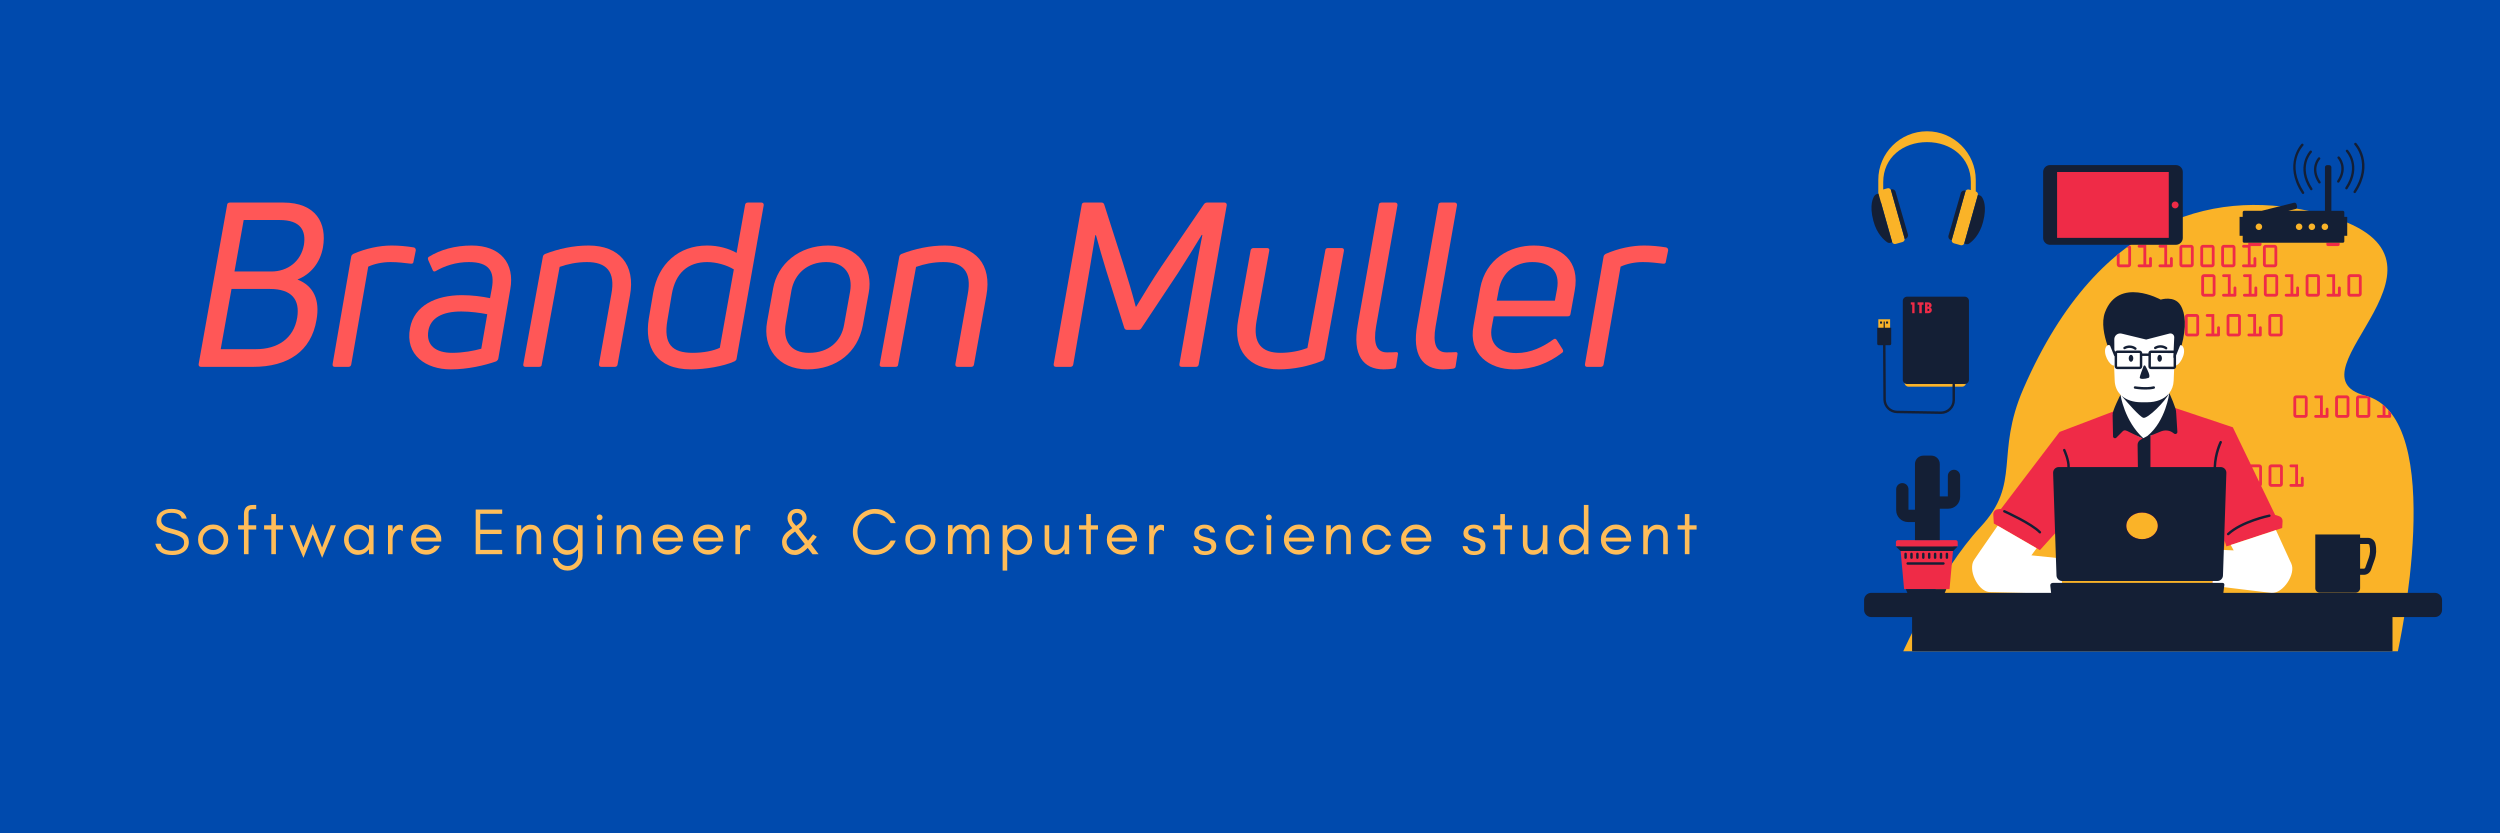 <?xml version="1.0" encoding="UTF-8"?><svg xmlns="http://www.w3.org/2000/svg" xmlns:xlink="http://www.w3.org/1999/xlink" contentScriptType="text/ecmascript" width="1125" zoomAndPan="magnify" contentStyleType="text/css" viewBox="0 0 1125 375" height="375" preserveAspectRatio="xMidYMid meet" version="1.0"><defs><g><g id="glyph-0-0"><path d="M 5.273 0 L 28.746 0 C 44.363 0 54.91 -6.93 57.289 -21.199 C 58.84 -29.887 56.152 -36.398 48.707 -39.297 C 54.703 -41.676 58.945 -46.844 60.184 -53.773 C 62.047 -64.633 57.082 -73.938 42.293 -73.938 L 18.305 -73.938 C 17.578 -73.938 17.062 -73.523 17.062 -72.902 L 4.238 -1.242 C 4.137 -0.516 4.551 0 5.273 0 Z M 20.371 -42.914 L 24.508 -66.078 L 40.641 -66.078 C 50.258 -66.078 52.637 -61.219 51.602 -54.809 C 50.258 -47.465 44.363 -42.914 36.918 -42.914 Z M 14.168 -7.961 L 19.027 -35.055 L 36.297 -35.055 C 46.223 -35.055 49.844 -30.195 48.602 -22.234 C 47.051 -12.617 39.605 -7.961 30.094 -7.961 Z M 14.168 -7.961 "/></g><g id="glyph-0-1"><path d="M 3.309 0 L 9.516 0 C 10.133 0 10.652 -0.414 10.754 -1.035 L 18.406 -45.086 C 20.992 -46.328 24.715 -47.156 28.438 -47.156 C 31.746 -47.156 34.953 -46.742 37.539 -46.43 C 38.262 -46.328 38.777 -46.637 38.777 -47.363 L 39.812 -52.43 C 39.812 -53.152 39.504 -53.668 38.777 -53.773 C 35.574 -54.289 32.16 -54.602 28.953 -54.602 C 23.371 -54.602 17.27 -53.258 11.789 -50.879 C 11.273 -50.566 10.859 -50.258 10.754 -49.637 L 2.379 -1.242 C 2.273 -0.516 2.586 0 3.309 0 Z M 3.309 0 "/></g><g id="glyph-0-2"><path d="M 40.227 -2.48 C 40.641 -2.793 41.055 -3.102 41.156 -3.723 L 46.535 -34.848 C 48.707 -46.637 42.086 -54.602 29.16 -54.602 C 21.715 -54.602 15.098 -52.738 9.926 -49.535 C 9.41 -49.223 9.41 -48.707 9.617 -48.086 L 11.582 -43.641 C 11.789 -42.914 12.41 -42.707 13.031 -43.121 C 16.961 -45.398 22.027 -47.156 27.922 -47.156 C 37.125 -47.156 39.605 -42.914 38.262 -35.367 L 37.434 -30.918 C 34.023 -31.645 29.367 -32.266 24.82 -32.266 C 12.926 -32.266 3.309 -27.508 1.449 -17.477 C -0.93 -5.273 8.688 1.137 19.75 1.137 C 27.301 1.137 34.953 -0.621 40.227 -2.48 Z M 9.719 -16.441 C 10.754 -21.922 15.82 -24.922 24.508 -24.922 C 28.543 -24.922 33.09 -24.301 36.195 -23.68 L 33.504 -8.168 C 30.195 -7.238 25.336 -6.309 20.371 -6.309 C 13.133 -6.309 8.48 -9.617 9.719 -16.441 Z M 9.719 -16.441 "/></g><g id="glyph-0-3"><path d="M 3.102 0 L 9.203 0 C 9.926 0 10.445 -0.309 10.445 -1.035 L 18.512 -44.984 C 21.922 -46.223 26.266 -47.156 30.816 -47.156 C 39.398 -47.156 43.742 -43.02 41.777 -32.676 L 36.195 -1.242 C 36.09 -0.516 36.504 0 37.227 0 L 43.328 0 C 44.051 0 44.465 -0.414 44.57 -1.035 L 50.152 -32.059 C 52.738 -46.016 45.293 -54.602 31.539 -54.602 C 24.715 -54.602 17.992 -53.152 11.891 -50.773 C 11.375 -50.465 11.066 -50.152 10.961 -49.535 L 2.172 -1.242 C 1.965 -0.516 2.379 0 3.102 0 Z M 3.102 0 "/></g><g id="glyph-0-4"><path d="M 42.605 -2.48 C 43.121 -2.793 43.535 -3.207 43.535 -3.723 L 55.738 -72.695 C 55.84 -73.422 55.43 -73.938 54.703 -73.938 L 48.602 -73.938 C 47.879 -73.938 47.465 -73.523 47.363 -72.902 L 43.535 -51.293 C 40.02 -53.258 35.367 -54.602 30.301 -54.602 C 17.477 -54.602 8.273 -46.43 5.996 -33.297 L 4.031 -21.715 C 1.965 -8.895 7.238 1.137 23.059 1.137 C 29.367 1.137 37.539 -0.207 42.605 -2.48 Z M 12.41 -20.992 L 14.375 -32.676 C 16.027 -42.191 21.613 -47.156 30.301 -47.156 C 34.332 -47.156 39.191 -45.812 42.293 -43.848 L 35.988 -8.582 C 33.195 -7.238 28.645 -6.309 23.785 -6.309 C 14.477 -6.309 10.547 -10.238 12.41 -20.992 Z M 12.41 -20.992 "/></g><g id="glyph-0-5"><path d="M 46.844 -18.512 L 49.535 -33.297 C 51.602 -44.156 45.191 -54.602 31.332 -54.602 C 18.199 -54.602 8.48 -46.328 6.516 -35.262 L 3.824 -20.371 C 1.656 -8.582 8.789 1.137 21.922 1.137 C 35.16 1.137 44.57 -6.617 46.844 -18.512 Z M 12.203 -19.648 L 14.789 -34.539 C 16.234 -41.883 21.922 -47.156 30.402 -47.156 C 39.09 -47.156 42.398 -41.055 41.156 -33.918 L 38.469 -19.027 C 37.227 -11.582 31.645 -6.309 22.648 -6.309 C 14.168 -6.309 10.859 -11.891 12.203 -19.648 Z M 12.203 -19.648 "/></g><g id="glyph-0-6"><path d="M 5.273 0 L 11.789 0 C 12.41 0 12.926 -0.414 13.031 -1.035 L 17.785 -28.645 C 19.441 -38.16 21.406 -49.637 22.957 -59.254 L 23.266 -59.254 C 24.613 -54.289 26.164 -48.914 27.816 -43.535 L 35.988 -17.578 C 36.195 -16.961 36.605 -16.648 37.227 -16.648 L 42.5 -16.648 C 43.02 -16.648 43.434 -16.961 43.742 -17.477 L 60.289 -42.398 C 64.113 -48.395 67.734 -54.188 70.836 -59.355 L 71.145 -59.355 C 69.285 -50.051 67.32 -38.883 65.77 -29.68 L 60.805 -1.242 C 60.703 -0.516 61.012 0 61.84 0 L 68.25 0 C 68.973 0 69.387 -0.414 69.492 -1.035 L 82.109 -72.695 C 82.211 -73.422 81.797 -73.938 81.074 -73.938 L 73.316 -73.938 C 72.695 -73.938 72.285 -73.73 71.871 -73.215 L 52.637 -45.086 C 48.809 -39.398 44.672 -32.574 41.363 -27.094 L 41.156 -27.094 C 39.711 -32.676 37.539 -40.02 35.469 -46.535 L 26.988 -73.008 C 26.781 -73.629 26.371 -73.938 25.75 -73.938 L 17.992 -73.938 C 17.371 -73.938 16.855 -73.523 16.855 -72.902 L 4.238 -1.242 C 4.137 -0.516 4.445 0 5.273 0 Z M 5.273 0 "/></g><g id="glyph-0-7"><path d="M 51.91 -53.465 L 45.707 -53.465 C 45.086 -53.465 44.57 -53.051 44.57 -52.43 L 36.504 -8.48 C 33.297 -7.238 28.852 -6.309 24.406 -6.309 C 16.027 -6.309 11.789 -10.445 13.648 -20.785 L 19.336 -52.223 C 19.543 -52.945 19.129 -53.465 18.406 -53.465 L 12.203 -53.465 C 11.477 -53.465 11.066 -52.945 10.961 -52.43 L 5.379 -21.301 C 2.793 -7.551 10.133 1.137 23.68 1.137 C 30.301 1.137 37.125 -0.309 43.121 -2.688 C 43.641 -2.895 44.051 -3.309 44.156 -3.93 L 52.945 -52.223 C 53.051 -52.945 52.738 -53.465 51.91 -53.465 Z M 51.91 -53.465 "/></g><g id="glyph-0-8"><path d="M 21.094 0.828 C 21.82 0.723 22.234 0.414 22.336 -0.207 L 23.164 -5.48 C 23.371 -6.41 22.957 -6.723 22.129 -6.617 C 20.891 -6.516 19.441 -6.516 18.199 -6.516 C 13.547 -6.516 11.996 -10.445 13.34 -18.199 L 22.957 -72.695 C 23.059 -73.422 22.648 -73.938 21.922 -73.938 L 15.82 -73.938 C 15.098 -73.938 14.582 -73.523 14.582 -72.902 L 5.066 -18.82 C 2.688 -5.586 7.344 1.137 16.754 1.137 C 18.098 1.137 19.543 1.035 21.094 0.828 Z M 21.094 0.828 "/></g><g id="glyph-0-9"><path d="M 6.617 -35.367 L 3.621 -18.512 C 1.137 -5.688 10.754 1.137 21.82 1.137 C 30.508 1.137 37.539 -1.758 43.434 -6.309 C 44.051 -6.617 44.051 -7.238 43.742 -7.859 L 41.055 -12.098 C 40.641 -12.719 40.125 -12.824 39.504 -12.305 C 35.055 -9.102 29.473 -6.203 22.855 -6.203 C 15.203 -6.203 10.238 -10.34 11.891 -18.305 L 12.719 -22.75 L 46.016 -22.75 C 46.742 -22.75 47.156 -23.059 47.258 -23.785 L 49.121 -34.125 C 51.703 -47.777 43.121 -54.602 30.711 -54.602 C 19.957 -54.602 9.102 -48.602 6.617 -35.367 Z M 41.156 -34.746 L 40.227 -29.781 L 14.062 -29.781 L 14.996 -34.746 C 16.547 -42.812 22.648 -47.156 30.094 -47.156 C 37.641 -47.156 42.812 -43.434 41.156 -34.746 Z M 41.156 -34.746 "/></g><g id="glyph-1-0"/><g id="glyph-2-0"><path d="M 7.77 -9.453 C 10.371 -8.832 12.141 -8.152 13.086 -7.387 C 13.738 -6.855 14.062 -6.176 14.062 -5.348 C 14.062 -4.52 13.887 -3.84 13.531 -3.367 C 12.645 -2.129 11.051 -1.508 8.805 -1.508 C 5.672 -1.508 3.898 -2.57 3.516 -4.695 L 1.094 -4.695 C 1.801 -1.301 4.371 0.383 8.805 0.383 C 10.781 0.383 12.438 -0.031 13.766 -0.914 C 15.363 -1.949 16.188 -3.484 16.188 -5.496 C 16.188 -7.148 15.539 -8.418 14.238 -9.305 C 13.324 -9.957 11.848 -10.547 9.809 -11.078 C 7.738 -11.609 6.41 -12.055 5.789 -12.379 C 4.43 -13.059 3.75 -14.004 3.781 -15.242 C 3.781 -15.895 3.898 -16.457 4.195 -16.867 C 4.965 -18.02 6.32 -18.613 8.273 -18.613 C 11.02 -18.613 12.586 -17.727 13 -16.012 L 15.242 -16.012 C 14.504 -18.906 12.172 -20.383 8.273 -20.383 C 6.5 -20.383 4.934 -19.91 3.633 -18.965 C 2.305 -18.02 1.625 -16.633 1.625 -14.742 C 1.625 -12.172 3.691 -10.398 7.77 -9.453 Z M 7.77 -9.453 "/></g><g id="glyph-2-1"><path d="M 12.852 -6.559 C 12.852 -5.258 12.379 -4.164 11.461 -3.25 C 10.516 -2.305 9.426 -1.859 8.125 -1.859 C 6.824 -1.859 5.703 -2.305 4.785 -3.25 C 3.84 -4.164 3.398 -5.258 3.398 -6.559 C 3.398 -7.859 3.84 -8.953 4.785 -9.898 C 5.703 -10.812 6.824 -11.285 8.125 -11.285 C 9.426 -11.285 10.516 -10.812 11.461 -9.898 C 12.379 -8.953 12.852 -7.859 12.852 -6.559 Z M 14.918 -6.559 C 14.918 -8.418 14.238 -10.016 12.91 -11.344 C 11.582 -12.672 9.984 -13.352 8.125 -13.352 C 6.234 -13.352 4.637 -12.672 3.309 -11.344 C 1.98 -10.016 1.328 -8.418 1.328 -6.559 C 1.328 -4.668 1.98 -3.074 3.309 -1.773 C 4.637 -0.441 6.262 0.207 8.125 0.207 C 9.957 0.207 11.582 -0.441 12.91 -1.773 C 14.238 -3.074 14.918 -4.668 14.918 -6.559 Z M 14.918 -6.559 "/></g><g id="glyph-2-2"><path d="M 9.188 -20.238 L 9.188 -22.156 L 7.711 -22.156 C 6.234 -22.156 5.199 -21.773 4.578 -21.062 C 3.957 -20.355 3.664 -19.32 3.664 -18.02 L 3.664 -13 L 1.035 -13 L 1.035 -11.078 L 3.664 -11.078 L 3.664 0 L 5.73 0 L 5.73 -11.078 L 9.188 -11.078 L 9.188 -13 L 5.73 -13 L 5.73 -18.613 C 5.73 -19.055 5.82 -19.438 6.055 -19.766 C 6.262 -20.059 6.707 -20.238 7.414 -20.238 Z M 9.188 -20.238 "/></g><g id="glyph-2-3"><path d="M 0.59 -11.078 L 3.84 -11.078 L 3.84 0 L 5.91 0 L 5.91 -11.078 L 9.129 -11.078 L 9.129 -13 L 5.91 -13 L 5.91 -18.051 L 3.84 -18.051 L 3.84 -13 L 0.59 -13 Z M 0.59 -11.078 "/></g><g id="glyph-2-4"><path d="M 14.918 1.656 L 21.094 -13 L 18.789 -13 L 14.891 -2.984 L 10.695 -13.68 L 6.5 -2.984 L 2.602 -13 L 0.297 -13 L 6.527 1.656 L 10.695 -8.832 Z M 14.918 1.656 "/></g><g id="glyph-2-5"><path d="M 12.555 -6.5 C 12.555 -5.23 12.113 -4.105 11.227 -3.191 C 10.34 -2.246 9.246 -1.773 7.977 -1.773 C 6.676 -1.773 5.582 -2.246 4.695 -3.191 C 3.812 -4.105 3.398 -5.23 3.398 -6.5 C 3.398 -7.738 3.812 -8.863 4.695 -9.809 C 5.582 -10.754 6.676 -11.227 7.977 -11.227 C 9.246 -11.227 10.34 -10.754 11.227 -9.809 C 12.113 -8.863 12.555 -7.738 12.555 -6.5 Z M 14.625 0 L 14.625 -13 L 12.555 -13 L 12.555 -10.754 C 12.438 -10.93 12.289 -11.078 12.172 -11.227 C 10.93 -12.586 9.426 -13.293 7.652 -13.293 C 5.848 -13.293 4.344 -12.586 3.102 -11.227 C 1.922 -9.867 1.328 -8.301 1.328 -6.5 C 1.328 -4.668 1.922 -3.102 3.102 -1.773 C 4.344 -0.383 5.848 0.297 7.652 0.297 C 9.426 0.297 10.93 -0.383 12.172 -1.773 C 12.289 -1.891 12.438 -2.039 12.555 -2.215 L 12.555 0 Z M 14.625 0 "/></g><g id="glyph-2-6"><path d="M 8.891 -10.309 L 8.891 -13 C 8.48 -13.176 8.035 -13.266 7.594 -13.266 C 6.117 -13.266 5.051 -12.438 4.371 -10.844 L 4.285 -10.309 L 4.285 -13 L 2.215 -13 L 2.215 0 L 4.285 0 L 4.285 -6.5 C 4.285 -7.562 4.52 -8.508 5.023 -9.363 C 5.258 -9.809 5.582 -10.191 5.969 -10.488 C 6.352 -10.781 6.824 -10.961 7.355 -10.961 C 7.887 -10.961 8.391 -10.723 8.891 -10.309 Z M 8.891 -10.309 "/></g><g id="glyph-2-7"><path d="M 14.918 -6.793 C 14.918 -8.566 14.211 -10.105 12.852 -11.434 C 11.523 -12.703 9.926 -13.352 8.125 -13.352 C 6.234 -13.352 4.637 -12.672 3.309 -11.344 C 1.98 -10.016 1.328 -8.418 1.328 -6.559 C 1.328 -4.668 1.98 -3.074 3.309 -1.773 C 3.93 -1.152 4.637 -0.68 5.465 -0.324 C 6.293 0.031 7.266 0.207 8.418 0.207 C 9.57 0.207 10.695 -0.148 11.816 -0.855 C 12.941 -1.566 13.766 -2.57 14.328 -3.812 L 11.965 -3.812 C 11.492 -3.191 10.93 -2.719 10.25 -2.363 C 9.57 -2.008 8.863 -1.859 8.125 -1.859 C 7 -1.859 5.996 -2.215 5.109 -2.953 C 4.223 -3.664 3.664 -4.578 3.484 -5.703 L 14.918 -5.703 Z M 12.734 -7.473 L 3.516 -7.473 C 3.633 -8.008 3.84 -8.508 4.137 -8.98 C 5.082 -10.516 6.41 -11.285 8.125 -11.285 C 9.219 -11.285 10.191 -10.93 11.051 -10.223 C 11.934 -9.484 12.469 -8.566 12.734 -7.473 Z M 12.734 -7.473 "/></g><g id="glyph-2-8"/><g id="glyph-2-9"><path d="M 14.152 0 L 14.152 -1.922 L 4.285 -1.922 L 4.285 -9.07 L 13.855 -9.07 L 13.855 -11.02 L 4.285 -11.02 L 4.285 -18.168 L 14.152 -18.168 L 14.152 -20.09 L 2.215 -20.09 L 2.215 0 Z M 14.152 0 "/></g><g id="glyph-2-10"><path d="M 11.195 0 L 13.266 0 L 13.266 -8.125 C 13.266 -9.629 12.852 -10.844 12.082 -11.758 C 11.668 -12.23 11.195 -12.586 10.637 -12.852 C 10.043 -13.117 9.305 -13.266 8.391 -13.266 C 7.445 -13.266 6.648 -13 5.938 -12.527 C 5.258 -12.082 4.695 -11.492 4.285 -10.754 L 4.285 -13 L 2.215 -13 L 2.215 0 L 4.285 0 L 4.285 -5.438 C 4.285 -7.09 4.578 -8.391 5.199 -9.363 C 5.555 -9.898 5.996 -10.34 6.559 -10.695 C 7.09 -11.02 7.828 -11.195 8.715 -11.195 C 9.602 -11.195 10.223 -10.871 10.605 -10.281 C 10.988 -9.691 11.195 -8.953 11.195 -8.125 Z M 11.195 0 "/></g><g id="glyph-2-11"><path d="M 12.734 -6.5 C 12.734 -5.23 12.289 -4.105 11.402 -3.191 C 10.516 -2.246 9.426 -1.773 8.152 -1.773 C 6.883 -1.773 5.789 -2.246 4.902 -3.191 C 4.02 -4.105 3.574 -5.199 3.574 -6.5 C 3.574 -7.77 4.02 -8.863 4.902 -9.809 C 5.789 -10.754 6.883 -11.227 8.152 -11.227 C 9.426 -11.227 10.516 -10.754 11.402 -9.809 C 12.289 -8.863 12.734 -7.738 12.734 -6.5 Z M 3.516 1.773 L 1.387 1.773 C 1.625 3.16 2.246 4.371 3.309 5.406 C 4.609 6.734 6.203 7.387 8.066 7.387 C 9.898 7.387 11.492 6.734 12.82 5.406 C 14.121 4.105 14.801 2.512 14.801 0.648 L 14.801 -13 L 12.734 -13 L 12.734 -10.812 C 12.613 -10.93 12.496 -11.078 12.379 -11.227 C 11.078 -12.586 9.57 -13.293 7.859 -13.293 C 6.027 -13.293 4.52 -12.586 3.277 -11.227 C 2.098 -9.867 1.508 -8.301 1.508 -6.5 C 1.508 -4.668 2.098 -3.102 3.277 -1.773 C 4.52 -0.383 6.027 0.297 7.859 0.297 C 9.629 0.297 11.137 -0.383 12.379 -1.773 C 12.496 -1.891 12.613 -2.039 12.734 -2.156 L 12.734 0.648 C 12.734 1.949 12.262 3.043 11.344 3.957 C 10.43 4.875 9.336 5.316 8.066 5.316 C 6.766 5.316 5.672 4.875 4.758 3.957 C 4.105 3.309 3.691 2.602 3.516 1.773 Z M 3.516 1.773 "/></g><g id="glyph-2-12"><path d="M 4.312 -17.488 C 4.047 -17.727 3.723 -17.875 3.367 -17.875 C 3.012 -17.875 2.688 -17.727 2.453 -17.488 C 2.188 -17.223 2.066 -16.898 2.066 -16.543 C 2.066 -16.188 2.188 -15.863 2.453 -15.629 C 2.688 -15.363 3.012 -15.242 3.367 -15.242 C 3.723 -15.242 4.047 -15.363 4.312 -15.629 C 4.551 -15.863 4.695 -16.188 4.695 -16.543 C 4.695 -16.898 4.551 -17.223 4.312 -17.488 Z M 4.43 0 L 4.43 -13 L 2.363 -13 L 2.363 0 Z M 4.43 0 "/></g><g id="glyph-2-13"><path d="M 7.77 -10.191 L 12.172 -4.551 C 11.875 -4.254 11.551 -3.93 11.195 -3.605 C 9.898 -2.363 8.684 -1.773 7.621 -1.773 C 6.617 -1.773 5.73 -2.156 5.023 -2.953 C 4.312 -3.723 3.957 -4.609 3.957 -5.613 C 3.957 -6.441 4.43 -7.328 5.406 -8.301 C 5.848 -8.746 6.617 -9.363 7.77 -10.191 Z M 7.594 -13.473 C 6.707 -14.387 6.293 -15.242 6.293 -16.129 C 6.293 -16.988 6.527 -17.605 7.031 -18.02 C 7.504 -18.406 8.066 -18.582 8.656 -18.551 C 9.246 -18.523 9.809 -18.316 10.309 -17.902 C 10.781 -17.488 11.051 -16.898 11.051 -16.188 C 11.051 -15.449 10.723 -14.77 10.105 -14.152 C 9.809 -13.855 9.512 -13.617 9.188 -13.383 C 8.863 -13.145 8.566 -12.941 8.273 -12.734 C 8.035 -12.969 7.828 -13.234 7.594 -13.473 Z M 17.578 -7.828 L 15.895 -8.953 L 14.77 -7.535 C 14.387 -7.062 14.004 -6.59 13.617 -6.117 L 9.484 -11.402 C 9.836 -11.699 10.25 -11.996 10.664 -12.348 C 12.199 -13.617 12.969 -14.918 12.969 -16.219 C 12.969 -17.43 12.555 -18.434 11.727 -19.23 C 10.93 -20 9.926 -20.383 8.684 -20.383 C 7.387 -20.383 6.32 -19.973 5.555 -19.145 C 4.758 -18.316 4.371 -17.281 4.371 -16.043 C 4.371 -14.801 5.082 -13.352 6.5 -11.727 C 5.91 -11.285 5.316 -10.871 4.785 -10.457 C 2.867 -9.07 1.922 -7.387 1.922 -5.465 C 1.922 -3.781 2.453 -2.395 3.574 -1.27 C 4.105 -0.738 4.727 -0.355 5.438 -0.059 C 6.145 0.238 6.973 0.355 7.887 0.355 C 8.832 0.355 9.867 0 11.078 -0.77 C 11.699 -1.121 12.469 -1.801 13.473 -2.805 L 15.656 0.059 L 18.375 0 L 14.918 -4.52 C 16.395 -6.293 17.281 -7.414 17.578 -7.828 Z M 17.578 -7.828 "/></g><g id="glyph-2-14"><path d="M 20.648 -6.145 L 18.375 -6.145 C 17.668 -4.844 16.691 -3.781 15.449 -3.012 C 14.211 -2.215 12.82 -1.832 11.344 -1.832 C 9.129 -1.832 7.238 -2.629 5.672 -4.285 C 4.137 -5.848 3.398 -7.77 3.398 -10.016 C 3.398 -12.262 4.137 -14.18 5.672 -15.777 C 6.383 -16.516 7.238 -17.105 8.211 -17.547 C 9.156 -17.992 10.105 -18.227 11.051 -18.227 C 11.965 -18.227 12.762 -18.109 13.473 -17.902 C 15.629 -17.254 17.254 -15.953 18.348 -13.973 L 20.621 -13.973 C 19.852 -15.863 18.641 -17.402 16.957 -18.582 C 15.242 -19.766 13.383 -20.355 11.344 -20.355 C 8.539 -20.355 6.176 -19.32 4.223 -17.281 C 3.309 -16.336 2.602 -15.215 2.098 -13.973 C 1.566 -12.734 1.328 -11.402 1.328 -10.016 C 1.328 -7.18 2.273 -4.785 4.223 -2.777 C 6.176 -0.711 8.539 0.297 11.344 0.297 C 13.383 0.297 15.242 -0.297 16.988 -1.477 C 18.672 -2.66 19.883 -4.195 20.648 -6.145 Z M 20.648 -6.145 "/></g><g id="glyph-2-15"><path d="M 18.699 -0.059 L 20.77 -0.059 L 20.77 -8.184 C 20.77 -9.629 20.383 -10.844 19.676 -11.789 C 19.32 -12.262 18.848 -12.613 18.316 -12.91 C 17.754 -13.207 17.016 -13.352 16.129 -13.352 C 15.215 -13.352 14.418 -13.086 13.738 -12.613 C 13.117 -12.141 12.613 -11.582 12.199 -10.871 C 12.055 -11.195 11.875 -11.492 11.668 -11.789 C 11.316 -12.262 10.844 -12.613 10.309 -12.91 C 9.75 -13.207 9.012 -13.352 8.125 -13.352 C 7.207 -13.352 6.41 -13.086 5.73 -12.613 C 5.141 -12.172 4.668 -11.641 4.285 -10.961 L 4.285 -13.059 L 2.215 -13.059 L 2.215 -0.059 L 4.285 -0.059 L 4.285 -6.707 C 4.371 -7.738 4.637 -8.656 5.082 -9.395 C 5.375 -9.926 5.82 -10.398 6.352 -10.754 C 6.883 -11.109 7.445 -11.285 8.066 -11.285 C 8.656 -11.285 9.129 -11.168 9.426 -10.988 C 10.25 -10.457 10.695 -9.512 10.695 -8.184 L 10.695 -0.059 L 12.762 -0.059 L 12.762 -8.184 C 12.762 -8.332 12.734 -8.508 12.734 -8.656 C 12.82 -8.922 12.941 -9.156 13.086 -9.395 C 13.383 -9.926 13.824 -10.398 14.359 -10.754 C 14.891 -11.109 15.449 -11.285 16.07 -11.285 C 16.66 -11.285 17.133 -11.168 17.43 -10.988 C 18.258 -10.457 18.699 -9.512 18.699 -8.184 Z M 18.699 -0.059 "/></g><g id="glyph-2-16"><path d="M 4.285 7.387 L 4.285 -2.215 C 4.371 -2.039 4.52 -1.891 4.637 -1.773 C 5.879 -0.383 7.387 0.297 9.188 0.297 C 10.961 0.297 12.469 -0.383 13.707 -1.773 C 14.891 -3.102 15.512 -4.668 15.512 -6.5 C 15.512 -8.301 14.891 -9.867 13.707 -11.227 C 12.469 -12.586 10.961 -13.293 9.188 -13.293 C 7.387 -13.293 5.879 -12.586 4.637 -11.227 C 4.52 -11.078 4.371 -10.93 4.285 -10.754 L 4.285 -13 L 2.215 -13 L 2.215 7.387 Z M 13.441 -6.5 C 13.441 -5.23 13 -4.105 12.113 -3.191 C 11.227 -2.246 10.133 -1.773 8.863 -1.773 C 7.562 -1.773 6.469 -2.246 5.582 -3.191 C 4.695 -4.105 4.285 -5.23 4.285 -6.5 C 4.285 -7.738 4.695 -8.863 5.582 -9.809 C 6.469 -10.754 7.562 -11.227 8.863 -11.227 C 10.133 -11.227 11.227 -10.754 12.113 -9.809 C 13 -8.863 13.441 -7.738 13.441 -6.5 Z M 13.441 -6.5 "/></g><g id="glyph-2-17"><path d="M 11.195 -2.215 L 11.195 0 L 13.266 0 L 13.266 -13 L 11.195 -13 L 11.195 -7.562 C 11.195 -5.73 10.844 -4.344 10.164 -3.309 C 9.512 -2.305 8.359 -1.801 6.766 -1.801 C 5.879 -1.801 5.23 -2.098 4.844 -2.688 C 4.461 -3.277 4.285 -4.02 4.285 -4.875 L 4.285 -13 L 2.215 -13 L 2.215 -4.875 C 2.215 -3.367 2.602 -2.129 3.426 -1.152 C 4.254 -0.207 5.375 0.266 6.855 0.266 C 8.773 0.266 10.223 -0.562 11.195 -2.215 Z M 11.195 -2.215 "/></g><g id="glyph-2-18"><path d="M 4.078 -1.832 C 3.574 -2.188 3.191 -2.777 2.984 -3.633 L 0.797 -3.633 C 1.242 -0.945 2.953 0.383 5.969 0.383 C 6.676 0.383 7.328 0.324 7.945 0.148 C 8.566 -0.031 9.098 -0.266 9.602 -0.59 C 10.605 -1.27 11.109 -2.305 11.109 -3.691 C 11.109 -5.109 10.457 -6.117 9.098 -6.766 C 8.539 -7.031 7.918 -7.238 7.238 -7.387 C 6.59 -7.535 5.969 -7.711 5.406 -7.887 C 4.816 -8.066 4.344 -8.301 3.957 -8.566 C 3.574 -8.832 3.367 -9.246 3.367 -9.836 C 3.367 -10.43 3.605 -10.871 4.078 -11.137 C 4.551 -11.434 5.109 -11.582 5.73 -11.582 C 6.383 -11.582 6.941 -11.434 7.387 -11.195 C 7.828 -10.961 8.184 -10.488 8.391 -9.777 L 10.605 -9.777 C 10.34 -11.078 9.777 -11.996 8.953 -12.496 C 8.094 -13.027 7.062 -13.293 5.789 -13.293 C 4.551 -13.293 3.457 -12.941 2.539 -12.289 C 1.656 -11.609 1.184 -10.637 1.184 -9.336 C 1.184 -8.715 1.359 -8.152 1.684 -7.68 C 2.039 -7.18 2.539 -6.793 3.191 -6.5 C 3.781 -6.234 4.402 -6.027 5.051 -5.848 C 5.703 -5.703 6.32 -5.523 6.914 -5.348 C 8.242 -4.902 8.922 -4.254 8.922 -3.426 C 8.922 -2.008 7.977 -1.328 6.086 -1.328 C 5.289 -1.328 4.609 -1.477 4.078 -1.832 Z M 4.078 -1.832 "/></g><g id="glyph-2-19"><path d="M 14.359 -8.332 C 13.945 -9.777 13.145 -10.961 11.996 -11.875 C 10.781 -12.793 9.453 -13.266 7.977 -13.266 C 6.117 -13.266 4.52 -12.586 3.25 -11.254 C 1.949 -9.926 1.328 -8.332 1.328 -6.5 C 1.328 -4.637 1.949 -3.074 3.25 -1.715 C 3.84 -1.094 4.52 -0.59 5.348 -0.238 C 6.145 0.117 6.973 0.297 7.801 0.297 C 8.625 0.297 9.363 0.207 10.016 -0.031 C 12.082 -0.77 13.5 -2.156 14.238 -4.254 L 11.906 -4.254 C 11.492 -3.516 10.961 -2.926 10.25 -2.512 C 9.543 -2.066 8.805 -1.859 7.977 -1.859 C 6.707 -1.859 5.645 -2.305 4.758 -3.219 C 3.871 -4.137 3.457 -5.23 3.457 -6.5 C 3.457 -7.711 3.871 -8.805 4.758 -9.719 C 5.172 -10.133 5.645 -10.488 6.203 -10.723 C 6.734 -10.961 7.414 -11.109 8.184 -11.109 C 8.953 -11.109 9.691 -10.844 10.457 -10.34 C 11.195 -9.809 11.758 -9.156 12.113 -8.332 Z M 14.359 -8.332 "/></g><g id="glyph-2-20"><path d="M 12.555 -6.5 C 12.555 -5.23 12.113 -4.105 11.227 -3.191 C 10.34 -2.246 9.246 -1.773 7.977 -1.773 C 6.676 -1.773 5.582 -2.246 4.695 -3.191 C 3.812 -4.105 3.398 -5.23 3.398 -6.5 C 3.398 -7.738 3.812 -8.863 4.695 -9.809 C 5.582 -10.754 6.676 -11.227 7.977 -11.227 C 9.246 -11.227 10.34 -10.754 11.227 -9.809 C 12.113 -8.863 12.555 -7.738 12.555 -6.5 Z M 14.625 0 L 14.625 -22.156 L 12.555 -22.156 L 12.555 -10.754 C 12.438 -10.93 12.289 -11.078 12.172 -11.227 C 10.93 -12.586 9.426 -13.293 7.652 -13.293 C 5.848 -13.293 4.344 -12.586 3.102 -11.227 C 1.922 -9.867 1.328 -8.301 1.328 -6.5 C 1.328 -4.668 1.922 -3.102 3.102 -1.773 C 4.344 -0.383 5.848 0.297 7.652 0.297 C 9.426 0.297 10.93 -0.383 12.172 -1.773 C 12.289 -1.891 12.438 -2.039 12.555 -2.215 L 12.555 0 Z M 14.625 0 "/></g></g><clipPath id="clip-0"><path d="M 845.078 59.074 L 1086.426 59.074 L 1086.426 293.055 L 845.078 293.055 Z M 845.078 59.074 " clip-rule="nonzero"/></clipPath><clipPath id="clip-1"><path d="M 838.836 64 L 1098.926 64 L 1098.926 293.055 L 838.836 293.055 Z M 838.836 64 " clip-rule="nonzero"/></clipPath></defs><rect x="-112.5" width="1350" fill="rgb(100%, 100%, 100%)" y="-37.5" height="450" fill-opacity="1"/><rect x="-112.5" width="1350" fill="rgb(100%, 100%, 100%)" y="-37.5" height="450" fill-opacity="1"/><rect x="-112.5" width="1350" fill="rgb(0%, 29.019%, 67.839%)" y="-37.5" height="450" fill-opacity="1"/><g clip-path="url(#clip-0)"><path fill="rgb(98.039%, 70.2%, 15.689%)" d="M 882.98 173.992 L 858.809 173.992 C 857.844 173.992 857.062 173.211 857.062 172.25 L 857.062 169.23 C 857.062 168.27 857.844 167.488 858.809 167.488 L 882.98 167.488 C 883.945 167.488 884.727 168.27 884.727 169.23 L 884.727 172.25 C 884.727 173.211 883.945 173.992 882.98 173.992 Z M 845.246 153.422 L 845.246 143.66 L 850.547 143.66 L 850.547 153.422 C 850.547 153.77 850.262 154.051 849.918 154.051 L 845.875 154.051 C 845.531 154.051 845.246 153.77 845.246 153.422 Z M 889.129 86.172 L 889.094 86.164 L 889.094 80.984 C 889.094 68.887 879.273 59.074 867.164 59.074 C 855.047 59.074 845.23 68.887 845.23 80.984 L 845.23 91.113 L 846.445 91.113 L 851.449 108.863 C 851.645 109.559 852.367 109.965 853.062 109.77 L 856.152 108.898 C 856.848 108.703 857.254 107.98 857.059 107.285 L 850.953 85.633 C 850.754 84.938 850.035 84.535 849.336 84.727 L 847.449 85.262 L 847.449 81.934 C 847.449 70.965 856.277 63.953 867.164 63.953 C 878.051 63.953 886.875 70.965 886.875 81.934 L 886.875 85.539 L 886.039 85.305 C 885.344 85.109 884.621 85.512 884.426 86.207 L 878.32 107.859 C 878.125 108.559 878.527 109.277 879.227 109.477 L 882.312 110.344 C 883.008 110.539 883.73 110.133 883.93 109.441 L 890.031 87.785 C 890.23 87.09 889.824 86.367 889.129 86.172 Z M 947.422 93.168 L 948.203 93.949 L 954.246 87.91 L 953.465 87.129 Z M 954.188 85.125 L 953.406 84.344 L 947.359 90.383 L 948.141 91.164 Z M 1079.035 293.055 L 856.465 293.055 C 856.465 293.055 872.609 257.078 891.188 237.18 C 909.762 217.285 897.59 204.66 910.559 174.84 C 945.344 94.879 999.832 84.688 1044.023 96.125 C 1118.934 115.52 1026.625 168.07 1064.473 178.07 C 1102.32 188.066 1079.035 293.055 1079.035 293.055 " fill-opacity="1" fill-rule="nonzero"/></g><path fill="rgb(93.729%, 16.859%, 27.84%)" d="M 880.098 243.07 L 854.035 243.07 C 853.555 243.07 853.164 243.457 853.164 243.938 L 853.164 245.906 L 855.094 245.906 L 856.844 265.105 L 877.289 265.105 L 879.039 245.906 L 880.969 245.906 L 880.969 243.938 C 880.969 243.457 880.582 243.07 880.098 243.07 Z M 971.02 236.633 C 971.02 233.316 967.844 230.629 963.926 230.629 C 960.008 230.629 956.832 233.316 956.832 236.633 C 956.832 239.949 960.008 242.637 963.926 242.637 C 967.844 242.637 971.02 239.949 971.02 236.633 Z M 1013.461 210.27 L 1016.625 216.824 L 1016.625 210.27 Z M 1027.164 234.559 L 1026.988 237.598 L 1001.867 245.883 L 1001.082 243.324 L 999.645 263.145 L 995.512 263.277 L 995.828 260.355 C 995.934 259.871 995.617 259.398 995.18 259.398 L 935.094 259.398 L 931.652 232.445 L 917.957 247.551 L 897.223 235.57 L 896.977 231.535 C 896.906 230.34 897.785 229.301 898.973 229.168 L 900.453 229.004 L 926.797 194.375 L 966.195 179.379 L 1004.773 192.281 L 1012.836 208.98 L 1016.668 208.98 C 1017 208.98 1017.281 209.102 1017.523 209.344 C 1017.766 209.586 1017.887 209.875 1017.887 210.211 L 1017.887 217.84 C 1017.887 218.172 1017.766 218.461 1017.531 218.703 L 1023.809 231.711 L 1025.586 232.27 C 1026.574 232.582 1027.223 233.523 1027.164 234.559 Z M 1047.535 110.715 L 1052.172 110.715 C 1052.539 110.715 1052.84 110.418 1052.84 110.051 L 1052.84 109.238 L 1046.871 109.238 L 1046.871 110.051 C 1046.871 110.418 1047.168 110.715 1047.535 110.715 Z M 978.816 94.332 C 979.98 94.332 980.926 93.387 980.926 92.227 C 980.926 91.062 979.98 90.117 978.816 90.117 C 977.652 90.117 976.703 91.062 976.703 92.227 C 976.703 93.387 977.652 94.332 978.816 94.332 Z M 976.5 76.848 L 925.141 76.848 L 925.141 107.602 L 976.5 107.602 Z M 1036.027 214.5 C 1035.848 214.5 1035.699 214.562 1035.574 214.688 C 1035.449 214.812 1035.391 214.961 1035.391 215.137 L 1035.391 217.793 L 1034.113 217.793 L 1034.113 208.996 L 1030.906 208.996 C 1030.73 208.996 1030.578 209.059 1030.453 209.18 C 1030.328 209.309 1030.27 209.457 1030.27 209.633 C 1030.27 209.809 1030.328 209.961 1030.453 210.086 C 1030.578 210.207 1030.73 210.27 1030.906 210.27 L 1032.836 210.27 L 1032.836 217.793 L 1030.875 217.793 C 1030.699 217.793 1030.547 217.852 1030.422 217.977 C 1030.301 218.098 1030.238 218.242 1030.238 218.414 C 1030.238 218.594 1030.301 218.742 1030.422 218.875 C 1030.547 219 1030.699 219.066 1030.875 219.066 L 1036.027 219.066 C 1036.203 219.066 1036.355 219.008 1036.477 218.879 C 1036.602 218.758 1036.664 218.605 1036.664 218.43 L 1036.664 215.137 C 1036.664 214.957 1036.602 214.809 1036.477 214.684 C 1036.355 214.559 1036.203 214.5 1036.027 214.5 Z M 1026.023 210.27 L 1022.133 210.27 L 1022.133 217.793 L 1026.023 217.793 Z M 1026.922 209.344 C 1027.16 209.586 1027.285 209.875 1027.285 210.211 L 1027.285 217.84 C 1027.285 218.18 1027.16 218.465 1026.922 218.707 C 1026.68 218.945 1026.391 219.066 1026.051 219.066 L 1022.086 219.066 C 1021.742 219.066 1021.453 218.945 1021.211 218.707 C 1020.977 218.465 1020.855 218.18 1020.855 217.84 L 1020.855 210.211 C 1020.855 209.875 1020.977 209.586 1021.223 209.344 C 1021.461 209.102 1021.75 208.98 1022.086 208.98 L 1026.066 208.98 C 1026.395 208.98 1026.68 209.102 1026.922 209.344 Z M 1074.738 184.422 L 1074.738 186.742 L 1073.461 186.742 L 1073.461 183.117 C 1073.047 182.723 1072.625 182.352 1072.184 181.992 L 1072.184 186.742 L 1070.223 186.742 C 1070.047 186.742 1069.898 186.805 1069.773 186.926 C 1069.648 187.047 1069.59 187.195 1069.59 187.367 C 1069.59 187.543 1069.648 187.695 1069.773 187.824 C 1069.898 187.953 1070.047 188.016 1070.223 188.016 L 1075.375 188.016 C 1075.551 188.016 1075.703 187.957 1075.828 187.832 C 1075.953 187.707 1076.012 187.559 1076.012 187.379 L 1076.012 185.945 C 1075.602 185.418 1075.18 184.906 1074.738 184.422 Z M 1065.371 179.223 L 1061.48 179.223 L 1061.48 186.742 L 1065.371 186.742 Z M 1066.559 178.742 C 1066.605 178.871 1066.633 179.012 1066.633 179.16 L 1066.633 186.789 C 1066.633 187.129 1066.512 187.418 1066.273 187.656 C 1066.031 187.898 1065.738 188.016 1065.402 188.016 L 1061.434 188.016 C 1061.09 188.016 1060.801 187.898 1060.562 187.656 C 1060.324 187.418 1060.207 187.129 1060.207 186.789 L 1060.207 179.16 C 1060.207 178.828 1060.328 178.539 1060.57 178.297 C 1060.812 178.055 1061.102 177.93 1061.434 177.93 L 1063.984 177.93 C 1064.145 177.977 1064.305 178.023 1064.473 178.07 C 1065.188 178.258 1065.883 178.484 1066.559 178.742 Z M 1055.973 179.223 L 1052.086 179.223 L 1052.086 186.742 L 1055.973 186.742 Z M 1056.875 178.297 C 1057.113 178.539 1057.234 178.828 1057.234 179.16 L 1057.234 186.789 C 1057.234 187.129 1057.113 187.418 1056.875 187.656 C 1056.633 187.898 1056.344 188.016 1056.004 188.016 L 1052.039 188.016 C 1051.695 188.016 1051.402 187.898 1051.164 187.656 C 1050.93 187.418 1050.809 187.129 1050.809 186.789 L 1050.809 179.16 C 1050.809 178.828 1050.93 178.539 1051.176 178.297 C 1051.414 178.055 1051.703 177.93 1052.039 177.93 L 1056.02 177.93 C 1056.348 177.93 1056.633 178.055 1056.875 178.297 Z M 1047.184 183.449 C 1047.008 183.449 1046.855 183.512 1046.73 183.641 C 1046.609 183.766 1046.547 183.914 1046.547 184.086 L 1046.547 186.742 L 1045.27 186.742 L 1045.27 177.945 L 1042.066 177.945 C 1041.887 177.945 1041.738 178.008 1041.613 178.133 C 1041.488 178.258 1041.426 178.406 1041.426 178.586 C 1041.426 178.762 1041.488 178.91 1041.613 179.035 C 1041.738 179.16 1041.887 179.223 1042.066 179.223 L 1043.996 179.223 L 1043.996 186.742 L 1042.035 186.742 C 1041.859 186.742 1041.707 186.805 1041.582 186.926 C 1041.461 187.047 1041.398 187.195 1041.398 187.367 C 1041.398 187.543 1041.461 187.695 1041.582 187.824 C 1041.707 187.953 1041.859 188.016 1042.035 188.016 L 1047.184 188.016 C 1047.363 188.016 1047.512 187.957 1047.637 187.832 C 1047.762 187.707 1047.824 187.559 1047.824 187.379 L 1047.824 184.086 C 1047.824 183.91 1047.762 183.758 1047.637 183.637 C 1047.512 183.512 1047.363 183.449 1047.184 183.449 Z M 1037.18 179.223 L 1033.293 179.223 L 1033.293 186.742 L 1037.18 186.742 Z M 1038.082 178.297 C 1038.32 178.539 1038.441 178.828 1038.441 179.16 L 1038.441 186.789 C 1038.441 187.129 1038.32 187.418 1038.082 187.656 C 1037.84 187.898 1037.551 188.016 1037.211 188.016 L 1033.246 188.016 C 1032.902 188.016 1032.609 187.898 1032.371 187.656 C 1032.133 187.418 1032.016 187.129 1032.016 186.789 L 1032.016 179.16 C 1032.016 178.828 1032.137 178.539 1032.379 178.297 C 1032.621 178.055 1032.91 177.93 1033.246 177.93 L 1037.227 177.93 C 1037.555 177.93 1037.84 178.055 1038.082 178.297 Z M 1022.043 150.117 L 1025.93 150.117 L 1025.93 142.594 L 1022.043 142.594 Z M 1021.996 141.305 L 1025.977 141.305 C 1026.305 141.305 1026.59 141.426 1026.832 141.668 C 1027.07 141.91 1027.191 142.199 1027.191 142.535 L 1027.191 150.16 C 1027.191 150.5 1027.07 150.789 1026.832 151.031 C 1026.59 151.27 1026.301 151.391 1025.961 151.391 L 1021.996 151.391 C 1021.652 151.391 1021.359 151.27 1021.121 151.031 C 1020.883 150.789 1020.762 150.5 1020.762 150.16 L 1020.762 142.535 C 1020.762 142.199 1020.887 141.91 1021.129 141.668 C 1021.371 141.426 1021.66 141.305 1021.996 141.305 Z M 1011.992 150.117 C 1011.812 150.117 1011.66 150.176 1011.539 150.297 C 1011.414 150.418 1011.352 150.566 1011.352 150.738 C 1011.352 150.914 1011.414 151.066 1011.539 151.195 C 1011.66 151.324 1011.812 151.391 1011.992 151.391 L 1017.141 151.391 C 1017.316 151.391 1017.469 151.328 1017.594 151.207 C 1017.715 151.082 1017.777 150.93 1017.777 150.754 L 1017.777 147.461 C 1017.777 147.281 1017.715 147.133 1017.594 147.008 C 1017.469 146.883 1017.316 146.824 1017.141 146.824 C 1016.961 146.824 1016.812 146.887 1016.688 147.012 C 1016.562 147.141 1016.504 147.289 1016.504 147.461 L 1016.504 150.117 L 1015.227 150.117 L 1015.227 141.32 L 1012.02 141.32 C 1011.844 141.32 1011.691 141.383 1011.57 141.508 C 1011.445 141.629 1011.383 141.781 1011.383 141.957 C 1011.383 142.137 1011.445 142.285 1011.57 142.406 C 1011.691 142.535 1011.844 142.594 1012.02 142.594 L 1013.949 142.594 L 1013.949 150.117 Z M 1003.246 150.117 L 1007.137 150.117 L 1007.137 142.594 L 1003.246 142.594 Z M 1003.199 141.305 L 1007.18 141.305 C 1007.512 141.305 1007.793 141.426 1008.035 141.668 C 1008.277 141.91 1008.395 142.199 1008.395 142.535 L 1008.395 150.16 C 1008.395 150.5 1008.277 150.789 1008.035 151.031 C 1007.793 151.27 1007.508 151.391 1007.168 151.391 L 1003.199 151.391 C 1002.855 151.391 1002.566 151.27 1002.328 151.031 C 1002.09 150.789 1001.973 150.5 1001.973 150.16 L 1001.973 142.535 C 1001.973 142.199 1002.09 141.91 1002.336 141.668 C 1002.578 141.426 1002.867 141.305 1003.199 141.305 Z M 996.434 141.32 L 993.227 141.32 C 993.051 141.32 992.898 141.383 992.773 141.508 C 992.652 141.629 992.59 141.781 992.59 141.957 C 992.59 142.137 992.652 142.285 992.773 142.406 C 992.898 142.535 993.051 142.594 993.227 142.594 L 995.156 142.594 L 995.156 150.117 L 993.195 150.117 C 993.02 150.117 992.867 150.176 992.746 150.297 C 992.621 150.418 992.559 150.566 992.559 150.738 C 992.559 150.914 992.621 151.066 992.746 151.195 C 992.867 151.324 993.02 151.391 993.195 151.391 L 998.348 151.391 C 998.523 151.391 998.676 151.328 998.797 151.207 C 998.922 151.082 998.984 150.93 998.984 150.754 L 998.984 147.461 C 998.984 147.281 998.922 147.133 998.797 147.008 C 998.676 146.883 998.523 146.824 998.348 146.824 C 998.168 146.824 998.02 146.887 997.895 147.012 C 997.773 147.141 997.707 147.289 997.707 147.461 L 997.707 150.117 L 996.434 150.117 Z M 984.453 150.117 L 988.344 150.117 L 988.344 142.594 L 984.453 142.594 Z M 984.406 141.305 L 988.391 141.305 C 988.719 141.305 989.004 141.426 989.242 141.668 C 989.484 141.91 989.605 142.199 989.605 142.535 L 989.605 150.16 C 989.605 150.5 989.484 150.789 989.242 151.031 C 989.004 151.27 988.711 151.391 988.371 151.391 L 984.406 151.391 C 984.062 151.391 983.773 151.27 983.535 151.031 C 983.293 150.789 983.176 150.5 983.176 150.16 L 983.176 142.535 C 983.176 142.199 983.301 141.91 983.539 141.668 C 983.785 141.426 984.074 141.305 984.406 141.305 Z M 974.402 150.117 C 974.227 150.117 974.074 150.176 973.949 150.297 C 973.828 150.418 973.766 150.566 973.766 150.738 C 973.766 150.914 973.828 151.066 973.949 151.195 C 974.074 151.324 974.227 151.391 974.402 151.391 L 979.551 151.391 C 979.73 151.391 979.883 151.328 980.004 151.207 C 980.129 151.082 980.191 150.93 980.191 150.754 L 980.191 147.461 C 980.191 147.281 980.129 147.133 980.004 147.008 C 979.883 146.883 979.73 146.824 979.551 146.824 C 979.375 146.824 979.227 146.887 979.102 147.012 C 978.977 147.141 978.914 147.289 978.914 147.461 L 978.914 150.117 L 977.637 150.117 L 977.637 141.32 L 974.434 141.32 C 974.254 141.32 974.105 141.383 973.98 141.508 C 973.855 141.629 973.797 141.781 973.797 141.957 C 973.797 142.137 973.855 142.285 973.98 142.406 C 974.105 142.535 974.254 142.594 974.434 142.594 L 976.363 142.594 L 976.363 150.117 Z M 965.008 150.117 C 964.828 150.117 964.676 150.176 964.555 150.297 C 964.43 150.418 964.367 150.566 964.367 150.738 C 964.367 150.914 964.43 151.066 964.555 151.195 C 964.676 151.324 964.828 151.391 965.008 151.391 L 970.156 151.391 C 970.332 151.391 970.484 151.328 970.609 151.207 C 970.73 151.082 970.797 150.93 970.797 150.754 L 970.797 147.461 C 970.797 147.281 970.73 147.133 970.609 147.008 C 970.484 146.883 970.332 146.824 970.156 146.824 C 969.977 146.824 969.828 146.887 969.703 147.012 C 969.582 147.141 969.516 147.289 969.516 147.461 L 969.516 150.117 L 968.242 150.117 L 968.242 141.32 L 965.035 141.32 C 964.859 141.32 964.707 141.383 964.586 141.508 C 964.461 141.629 964.398 141.781 964.398 141.957 C 964.398 142.137 964.461 142.285 964.586 142.406 C 964.707 142.535 964.859 142.594 965.035 142.594 L 966.969 142.594 L 966.969 150.117 Z M 956.262 150.117 L 960.152 150.117 L 960.152 142.594 L 956.262 142.594 Z M 955.344 151.031 C 955.105 150.789 954.988 150.5 954.988 150.16 L 954.988 142.535 C 954.988 142.199 955.109 141.91 955.352 141.668 C 955.594 141.426 955.883 141.305 956.219 141.305 L 960.195 141.305 C 960.527 141.305 960.812 141.426 961.051 141.668 C 961.293 141.91 961.414 142.199 961.414 142.535 L 961.414 150.16 C 961.414 150.5 961.293 150.789 961.051 151.031 C 960.812 151.27 960.523 151.391 960.184 151.391 L 956.219 151.391 C 955.875 151.391 955.582 151.27 955.344 151.031 Z M 1061.496 124.691 L 1057.605 124.691 L 1057.605 132.215 L 1061.496 132.215 Z M 1061.527 133.488 L 1057.562 133.488 C 1057.219 133.488 1056.926 133.367 1056.688 133.129 C 1056.449 132.887 1056.332 132.598 1056.332 132.258 L 1056.332 124.629 C 1056.332 124.297 1056.453 124.008 1056.695 123.766 C 1056.938 123.523 1057.227 123.402 1057.562 123.402 L 1061.543 123.402 C 1061.871 123.402 1062.156 123.523 1062.398 123.766 C 1062.637 124.008 1062.758 124.297 1062.758 124.629 L 1062.758 132.258 C 1062.758 132.598 1062.637 132.887 1062.398 133.129 C 1062.156 133.367 1061.867 133.488 1061.527 133.488 Z M 1052.258 129.109 C 1052.133 129.234 1052.07 129.387 1052.07 129.555 L 1052.07 132.215 L 1050.793 132.215 L 1050.793 123.418 L 1047.586 123.418 C 1047.41 123.418 1047.258 123.48 1047.137 123.602 C 1047.012 123.727 1046.949 123.875 1046.949 124.055 C 1046.949 124.23 1047.012 124.383 1047.137 124.508 C 1047.258 124.629 1047.41 124.691 1047.586 124.691 L 1049.52 124.691 L 1049.52 132.215 L 1047.559 132.215 C 1047.379 132.215 1047.23 132.273 1047.105 132.395 C 1046.98 132.516 1046.918 132.664 1046.918 132.836 C 1046.918 133.012 1046.98 133.164 1047.105 133.293 C 1047.23 133.422 1047.379 133.488 1047.559 133.488 L 1052.707 133.488 C 1052.883 133.488 1053.035 133.426 1053.16 133.301 C 1053.281 133.18 1053.348 133.027 1053.348 132.852 L 1053.348 129.555 C 1053.348 129.379 1053.281 129.23 1053.16 129.105 C 1053.035 128.98 1052.883 128.918 1052.707 128.918 C 1052.531 128.918 1052.379 128.98 1052.258 129.109 Z M 1042.703 124.691 L 1038.812 124.691 L 1038.812 132.215 L 1042.703 132.215 Z M 1042.734 133.488 L 1038.77 133.488 C 1038.426 133.488 1038.133 133.367 1037.895 133.129 C 1037.656 132.887 1037.539 132.598 1037.539 132.258 L 1037.539 124.629 C 1037.539 124.297 1037.66 124.008 1037.902 123.766 C 1038.145 123.523 1038.434 123.402 1038.77 123.402 L 1042.746 123.402 C 1043.078 123.402 1043.363 123.523 1043.602 123.766 C 1043.844 124.008 1043.965 124.297 1043.965 124.629 L 1043.965 132.258 C 1043.965 132.598 1043.844 132.887 1043.602 133.129 C 1043.363 133.367 1043.074 133.488 1042.734 133.488 Z M 1034.367 133.301 C 1034.492 133.18 1034.551 133.027 1034.551 132.852 L 1034.551 129.555 C 1034.551 129.379 1034.492 129.23 1034.367 129.105 C 1034.242 128.98 1034.094 128.918 1033.914 128.918 C 1033.738 128.918 1033.586 128.98 1033.461 129.109 C 1033.34 129.234 1033.277 129.387 1033.277 129.555 L 1033.277 132.215 L 1032 132.215 L 1032 123.418 L 1028.793 123.418 C 1028.617 123.418 1028.465 123.48 1028.344 123.602 C 1028.219 123.727 1028.156 123.875 1028.156 124.055 C 1028.156 124.23 1028.219 124.383 1028.344 124.508 C 1028.465 124.629 1028.617 124.691 1028.793 124.691 L 1030.723 124.691 L 1030.723 132.215 L 1028.762 132.215 C 1028.586 132.215 1028.438 132.273 1028.312 132.395 C 1028.188 132.516 1028.125 132.664 1028.125 132.836 C 1028.125 133.012 1028.188 133.164 1028.312 133.293 C 1028.438 133.422 1028.586 133.488 1028.762 133.488 L 1033.914 133.488 C 1034.094 133.488 1034.242 133.426 1034.367 133.301 Z M 1023.91 124.691 L 1020.02 124.691 L 1020.02 132.215 L 1023.91 132.215 Z M 1023.957 123.402 C 1024.285 123.402 1024.57 123.523 1024.809 123.766 C 1025.051 124.008 1025.172 124.297 1025.172 124.629 L 1025.172 132.258 C 1025.172 132.598 1025.051 132.887 1024.809 133.129 C 1024.57 133.367 1024.277 133.488 1023.938 133.488 L 1019.977 133.488 C 1019.629 133.488 1019.34 133.367 1019.102 133.129 C 1018.863 132.887 1018.742 132.598 1018.742 132.258 L 1018.742 124.629 C 1018.742 124.297 1018.867 124.008 1019.109 123.766 C 1019.352 123.523 1019.641 123.402 1019.977 123.402 Z M 1009.969 132.215 C 1009.793 132.215 1009.641 132.273 1009.516 132.395 C 1009.395 132.516 1009.332 132.664 1009.332 132.836 C 1009.332 133.012 1009.395 133.164 1009.516 133.293 C 1009.641 133.422 1009.793 133.488 1009.969 133.488 L 1015.121 133.488 C 1015.297 133.488 1015.449 133.426 1015.574 133.301 C 1015.695 133.18 1015.758 133.027 1015.758 132.852 L 1015.758 129.555 C 1015.758 129.379 1015.695 129.23 1015.574 129.105 C 1015.449 128.98 1015.297 128.918 1015.121 128.918 C 1014.941 128.918 1014.793 128.98 1014.668 129.109 C 1014.543 129.234 1014.48 129.387 1014.48 129.555 L 1014.48 132.215 L 1013.207 132.215 L 1013.207 123.418 L 1010 123.418 C 1009.824 123.418 1009.672 123.48 1009.547 123.602 C 1009.426 123.727 1009.363 123.875 1009.363 124.055 C 1009.363 124.23 1009.426 124.383 1009.547 124.508 C 1009.672 124.629 1009.824 124.691 1010 124.691 L 1011.93 124.691 L 1011.93 132.215 Z M 1005.27 129.109 C 1005.148 129.234 1005.086 129.387 1005.086 129.555 L 1005.086 132.215 L 1003.809 132.215 L 1003.809 123.418 L 1000.605 123.418 C 1000.426 123.418 1000.273 123.48 1000.152 123.602 C 1000.027 123.727 999.965 123.875 999.965 124.055 C 999.965 124.23 1000.027 124.383 1000.152 124.508 C 1000.273 124.629 1000.426 124.691 1000.605 124.691 L 1002.535 124.691 L 1002.535 132.215 L 1000.574 132.215 C 1000.398 132.215 1000.246 132.273 1000.121 132.395 C 1000 132.516 999.934 132.664 999.934 132.836 C 999.934 133.012 1000 133.164 1000.121 133.293 C 1000.246 133.422 1000.398 133.488 1000.574 133.488 L 1005.723 133.488 C 1005.902 133.488 1006.051 133.426 1006.176 133.301 C 1006.301 133.18 1006.363 133.027 1006.363 132.852 L 1006.363 129.555 C 1006.363 129.379 1006.301 129.23 1006.176 129.105 C 1006.051 128.98 1005.902 128.918 1005.723 128.918 C 1005.547 128.918 1005.395 128.98 1005.27 129.109 Z M 995.719 124.691 L 991.832 124.691 L 991.832 132.215 L 995.719 132.215 Z M 995.766 123.402 C 996.094 123.402 996.379 123.523 996.621 123.766 C 996.859 124.008 996.98 124.297 996.98 124.629 L 996.98 132.258 C 996.98 132.598 996.859 132.887 996.621 133.129 C 996.379 133.367 996.09 133.488 995.75 133.488 L 991.785 133.488 C 991.441 133.488 991.148 133.367 990.91 133.129 C 990.672 132.887 990.551 132.598 990.551 132.258 L 990.551 124.629 C 990.551 124.297 990.676 124.008 990.918 123.766 C 991.16 123.523 991.449 123.402 991.785 123.402 Z M 1019.605 118.984 L 1023.496 118.984 L 1023.496 111.465 L 1019.605 111.465 Z M 1018.684 119.898 C 1018.449 119.66 1018.328 119.371 1018.328 119.031 L 1018.328 111.402 C 1018.328 111.07 1018.453 110.781 1018.691 110.539 C 1018.938 110.297 1019.227 110.176 1019.559 110.176 L 1023.543 110.176 C 1023.867 110.176 1024.156 110.297 1024.395 110.539 C 1024.633 110.781 1024.758 111.07 1024.758 111.402 L 1024.758 119.031 C 1024.758 119.371 1024.633 119.66 1024.395 119.898 C 1024.156 120.141 1023.863 120.262 1023.523 120.262 L 1019.559 120.262 C 1019.215 120.262 1018.926 120.141 1018.684 119.898 Z M 1009.555 118.984 C 1009.379 118.984 1009.227 119.047 1009.102 119.168 C 1008.98 119.289 1008.918 119.434 1008.918 119.609 C 1008.918 119.785 1008.98 119.938 1009.102 120.066 C 1009.227 120.195 1009.379 120.262 1009.555 120.262 L 1014.703 120.262 C 1014.883 120.262 1015.035 120.199 1015.156 120.074 C 1015.281 119.949 1015.344 119.801 1015.344 119.625 L 1015.344 116.328 C 1015.344 116.152 1015.281 116.004 1015.156 115.879 C 1015.035 115.754 1014.883 115.691 1014.703 115.691 C 1014.527 115.691 1014.379 115.754 1014.254 115.883 C 1014.129 116.008 1014.066 116.156 1014.066 116.328 L 1014.066 118.984 L 1012.789 118.984 L 1012.789 110.715 L 1017.008 110.715 C 1017.371 110.715 1017.672 110.418 1017.672 110.051 L 1017.672 109.238 L 1011.703 109.238 L 1011.703 110.051 C 1011.703 110.098 1011.723 110.145 1011.734 110.188 L 1009.586 110.188 C 1009.406 110.188 1009.258 110.254 1009.133 110.375 C 1009.008 110.5 1008.949 110.652 1008.949 110.828 C 1008.949 111.004 1009.008 111.156 1009.133 111.281 C 1009.258 111.402 1009.406 111.465 1009.586 111.465 L 1011.516 111.465 L 1011.516 118.984 Z M 1000.812 118.984 L 1004.703 118.984 L 1004.703 111.465 L 1000.812 111.465 Z M 999.895 119.898 C 999.656 119.66 999.535 119.371 999.535 119.031 L 999.535 111.402 C 999.535 111.07 999.656 110.781 999.902 110.539 C 1000.145 110.297 1000.43 110.176 1000.766 110.176 L 1004.746 110.176 C 1005.074 110.176 1005.359 110.297 1005.602 110.539 C 1005.844 110.781 1005.961 111.07 1005.961 111.402 L 1005.961 119.031 C 1005.961 119.371 1005.844 119.66 1005.602 119.898 C 1005.359 120.141 1005.07 120.262 1004.73 120.262 L 1000.766 120.262 C 1000.422 120.262 1000.129 120.141 999.895 119.898 Z M 991.418 118.984 L 995.305 118.984 L 995.305 111.465 L 991.418 111.465 Z M 990.496 119.898 C 990.258 119.66 990.137 119.371 990.137 119.031 L 990.137 111.402 C 990.137 111.07 990.262 110.781 990.504 110.539 C 990.746 110.297 991.035 110.176 991.371 110.176 L 995.352 110.176 C 995.68 110.176 995.965 110.297 996.207 110.539 C 996.445 110.781 996.566 111.07 996.566 111.402 L 996.566 119.031 C 996.566 119.371 996.445 119.66 996.207 119.898 C 995.965 120.141 995.676 120.262 995.336 120.262 L 991.371 120.262 C 991.027 120.262 990.734 120.141 990.496 119.898 Z M 982.02 118.984 L 985.906 118.984 L 985.906 111.465 L 982.02 111.465 Z M 980.742 111.402 C 980.742 111.07 980.863 110.781 981.105 110.539 C 981.348 110.297 981.637 110.176 981.973 110.176 L 985.953 110.176 C 986.281 110.176 986.566 110.297 986.809 110.539 C 987.047 110.781 987.168 111.07 987.168 111.402 L 987.168 119.031 C 987.168 119.371 987.047 119.66 986.809 119.898 C 986.566 120.141 986.277 120.262 985.938 120.262 L 981.973 120.262 C 981.629 120.262 981.34 120.141 981.098 119.898 C 980.859 119.66 980.742 119.371 980.742 119.031 Z M 976.48 118.984 L 975.203 118.984 L 975.203 110.188 L 971.996 110.188 C 971.82 110.188 971.672 110.254 971.547 110.375 C 971.422 110.5 971.359 110.652 971.359 110.828 C 971.359 111.004 971.422 111.156 971.547 111.281 C 971.672 111.402 971.82 111.465 971.996 111.465 L 973.93 111.465 L 973.93 118.984 L 971.969 118.984 C 971.789 118.984 971.641 119.047 971.516 119.168 C 971.391 119.289 971.328 119.434 971.328 119.609 C 971.328 119.785 971.391 119.938 971.516 120.066 C 971.641 120.195 971.789 120.262 971.969 120.262 L 977.117 120.262 C 977.297 120.262 977.445 120.199 977.57 120.074 C 977.695 119.949 977.758 119.801 977.758 119.625 L 977.758 116.328 C 977.758 116.152 977.695 116.004 977.57 115.879 C 977.445 115.754 977.297 115.691 977.117 115.691 C 976.941 115.691 976.793 115.754 976.668 115.883 C 976.543 116.008 976.48 116.156 976.48 116.328 Z M 962.57 118.984 C 962.395 118.984 962.242 119.047 962.121 119.168 C 961.996 119.289 961.934 119.434 961.934 119.609 C 961.934 119.785 961.996 119.938 962.121 120.066 C 962.242 120.195 962.395 120.262 962.57 120.262 L 967.723 120.262 C 967.898 120.262 968.047 120.199 968.176 120.074 C 968.297 119.949 968.359 119.801 968.359 119.625 L 968.359 116.328 C 968.359 116.152 968.297 116.004 968.176 115.879 C 968.047 115.754 967.898 115.691 967.723 115.691 C 967.543 115.691 967.395 115.754 967.27 115.883 C 967.145 116.008 967.082 116.156 967.082 116.328 L 967.082 118.984 L 965.809 118.984 L 965.809 110.188 L 962.602 110.188 C 962.426 110.188 962.273 110.254 962.148 110.375 C 962.027 110.5 961.961 110.652 961.961 110.828 C 961.961 111.004 962.027 111.156 962.148 111.281 C 962.273 111.402 962.426 111.465 962.602 111.465 L 964.531 111.465 L 964.531 118.984 Z M 952.551 114.867 L 952.551 119.031 C 952.551 119.371 952.668 119.66 952.91 119.898 C 953.148 120.141 953.438 120.262 953.781 120.262 L 957.746 120.262 C 958.086 120.262 958.375 120.141 958.617 119.898 C 958.859 119.66 958.977 119.371 958.977 119.031 L 958.977 111.402 C 958.977 111.07 958.859 110.781 958.617 110.539 C 958.539 110.461 958.453 110.398 958.363 110.344 C 957.855 110.711 957.352 111.086 956.848 111.465 L 957.715 111.465 L 957.715 118.984 L 953.828 118.984 L 953.828 113.82 C 953.402 114.164 952.977 114.512 952.551 114.867 Z M 863.121 141.492 L 865.355 141.492 L 865.355 137.719 L 865.703 137.719 L 865.703 141.492 L 867.707 141.492 C 868.328 141.492 868.844 141.316 869.246 140.965 C 869.656 140.605 869.875 140.109 869.875 139.531 C 869.875 139.078 869.738 138.691 869.48 138.398 C 869.727 138.059 869.793 137.699 869.793 137.418 C 869.793 136.867 869.578 136.383 869.176 136.023 C 868.777 135.668 868.191 135.496 867.387 135.496 L 862.363 135.496 L 862.363 137.719 L 863.121 137.719 Z M 859.934 137.629 L 859.312 137.629 L 859.312 135.496 L 862.102 135.496 L 862.102 141.492 L 859.934 141.492 L 859.934 137.629 " fill-opacity="1" fill-rule="nonzero"/><path fill="rgb(100%, 100%, 100%)" d="M 976.184 176.875 L 976.184 183.258 L 979.273 185.66 C 979.273 185.66 968.699 197.285 964.879 197.285 C 961.082 197.285 950.688 186.578 950.688 186.578 L 954.207 184.039 L 954.207 177.598 C 952.688 176.031 951.73 173.949 951.617 171.344 L 951.336 164.5 C 949.289 164.688 945.992 158.809 947.758 156.035 C 948.758 154.465 950.035 155.52 951.023 156.883 L 950.668 148.164 C 950.531 145.121 952.965 142.582 956.016 142.582 L 973.746 142.582 C 976.797 142.582 979.227 145.121 979.094 148.164 L 978.641 159.176 C 979.316 157.328 980.891 153.758 982.34 156.035 C 984.207 158.965 980.418 165.367 978.43 164.41 L 978.145 171.344 C 978.047 173.566 977.332 175.406 976.184 176.875 Z M 916.484 246.703 L 898.949 236.57 L 891.348 247.555 L 891.332 247.551 L 888.344 251.969 C 885.438 256.27 889.934 265.887 895.102 266.422 L 941.371 267.598 L 941.617 265.211 L 928.195 265.211 L 927.766 260.773 C 927.609 260.078 928.066 259.398 928.691 259.398 L 942.219 259.398 L 942.895 252.867 L 914.117 249.902 Z M 1022.254 266.836 L 995.48 263.566 L 995.828 260.355 C 995.934 259.871 995.617 259.398 995.18 259.398 L 976.391 259.398 L 976.965 246.43 L 1005.156 247.68 L 1003.832 245.234 L 1024.176 238.527 L 1030.559 252.496 L 1031.055 253.531 C 1033.301 258.211 1027.441 267.066 1022.254 266.836 " fill-opacity="1" fill-rule="nonzero"/><g clip-path="url(#clip-1)"><path fill="rgb(7.84%, 12.16%, 20.779%)" d="M 875.555 249.25 L 875.555 250.945 C 875.555 251.25 875.801 251.496 876.105 251.496 C 876.41 251.496 876.66 251.25 876.66 250.945 L 876.66 249.25 C 876.66 248.945 876.41 248.699 876.105 248.699 C 875.801 248.699 875.555 248.945 875.555 249.25 Z M 874.004 250.945 L 874.004 249.25 C 874.004 248.945 873.754 248.699 873.449 248.699 C 873.145 248.699 872.895 248.945 872.895 249.25 L 872.895 250.945 C 872.895 251.25 873.145 251.496 873.449 251.496 C 873.754 251.496 874.004 251.25 874.004 250.945 Z M 871.348 250.945 L 871.348 249.25 C 871.348 248.945 871.102 248.699 870.797 248.699 C 870.488 248.699 870.242 248.945 870.242 249.25 L 870.242 250.945 C 870.242 251.25 870.488 251.496 870.797 251.496 C 871.102 251.496 871.348 251.25 871.348 250.945 Z M 868.691 250.945 L 868.691 249.25 C 868.691 248.945 868.441 248.699 868.137 248.699 C 867.832 248.699 867.586 248.945 867.586 249.25 L 867.586 250.945 C 867.586 251.25 867.832 251.496 868.137 251.496 C 868.441 251.496 868.691 251.25 868.691 250.945 Z M 866.035 250.945 L 866.035 249.25 C 866.035 248.945 865.789 248.699 865.48 248.699 C 865.176 248.699 864.93 248.945 864.93 249.25 L 864.93 250.945 C 864.93 251.25 865.176 251.496 865.48 251.496 C 865.789 251.496 866.035 251.25 866.035 250.945 Z M 863.379 250.945 L 863.379 249.25 C 863.379 248.945 863.133 248.699 862.824 248.699 C 862.52 248.699 862.273 248.945 862.273 249.25 L 862.273 250.945 C 862.273 251.25 862.52 251.496 862.824 251.496 C 863.133 251.496 863.379 251.25 863.379 250.945 Z M 860.723 250.945 L 860.723 249.25 C 860.723 248.945 860.477 248.699 860.172 248.699 C 859.863 248.699 859.617 248.945 859.617 249.25 L 859.617 250.945 C 859.617 251.25 859.863 251.496 860.172 251.496 C 860.477 251.496 860.723 251.25 860.723 250.945 Z M 858.066 249.25 C 858.066 248.945 857.816 248.699 857.512 248.699 C 857.207 248.699 856.961 248.945 856.961 249.25 L 856.961 250.945 C 856.961 251.25 857.207 251.496 857.512 251.496 C 857.816 251.496 858.066 251.25 858.066 250.945 Z M 858.449 254.117 L 874.547 254.117 C 874.855 254.117 875.102 253.871 875.102 253.566 C 875.102 253.258 874.855 253.012 874.547 253.012 L 858.449 253.012 C 858.145 253.012 857.898 253.258 857.898 253.566 C 857.898 253.871 858.145 254.117 858.449 254.117 Z M 972.336 155.348 C 971.328 155.344 970.344 155.598 969.555 156.113 C 969.297 156.281 969.227 156.625 969.395 156.879 C 969.559 157.133 969.902 157.207 970.16 157.039 C 970.754 156.648 971.539 156.426 972.312 156.453 C 973.082 156.473 973.852 156.719 974.426 157.133 C 974.523 157.207 974.637 157.242 974.75 157.242 C 974.922 157.242 975.09 157.16 975.199 157.012 C 975.375 156.766 975.32 156.422 975.078 156.242 C 974.312 155.688 973.34 155.371 972.336 155.348 Z M 958.574 155.465 C 957.566 155.402 956.57 155.648 955.75 156.133 C 955.488 156.289 955.402 156.629 955.562 156.891 C 955.715 157.152 956.055 157.238 956.32 157.082 C 956.941 156.711 957.738 156.531 958.512 156.57 C 959.277 156.609 960.027 156.887 960.574 157.316 C 960.676 157.398 960.797 157.438 960.918 157.438 C 961.078 157.438 961.238 157.367 961.348 157.23 C 961.539 156.992 961.5 156.645 961.262 156.453 C 960.531 155.871 959.578 155.52 958.574 155.465 Z M 960.215 174.293 C 960.168 174.594 960.371 174.875 960.672 174.926 C 960.809 174.949 963.004 175.305 965.48 175.305 C 966.77 175.305 968.137 175.207 969.332 174.918 C 969.625 174.844 969.809 174.547 969.738 174.25 C 969.664 173.953 969.363 173.77 969.07 173.844 C 965.809 174.637 960.898 173.844 960.852 173.836 C 960.543 173.781 960.266 173.992 960.215 174.293 Z M 901.723 230.578 C 901.844 230.637 913.996 236.137 917.555 239.902 C 917.66 240.016 917.809 240.078 917.953 240.078 C 918.09 240.078 918.227 240.027 918.336 239.926 C 918.559 239.719 918.566 239.367 918.359 239.145 C 914.652 235.223 902.684 229.801 902.176 229.57 C 901.895 229.445 901.57 229.57 901.445 229.848 C 901.32 230.125 901.441 230.453 901.723 230.578 Z M 1002.668 240.895 C 1002.801 240.895 1002.938 240.844 1003.043 240.746 C 1008.996 235.195 1021.215 232.629 1021.336 232.605 C 1021.637 232.543 1021.828 232.25 1021.766 231.953 C 1021.707 231.652 1021.41 231.461 1021.113 231.523 C 1020.602 231.629 1008.469 234.172 1002.289 239.938 C 1002.066 240.145 1002.051 240.496 1002.262 240.719 C 1002.371 240.836 1002.52 240.895 1002.668 240.895 Z M 978.406 151.844 C 978.461 150.688 977.379 149.809 976.258 150.098 L 965.785 152.801 C 965.785 152.801 959.07 151.164 954.707 150.117 C 953.023 149.715 951.414 150.996 951.43 152.723 L 951.469 157.387 L 951.82 158.266 C 952.047 157.949 952.418 157.742 952.84 157.742 L 962.77 157.742 C 963.461 157.742 964.023 158.305 964.023 158.992 L 964.023 159.059 L 966.789 159.059 L 966.789 158.871 C 966.789 158.25 967.297 157.742 967.918 157.742 L 978.098 157.742 C 978.109 157.742 978.117 157.746 978.129 157.746 Z M 978.121 160.801 C 978.109 160.848 978.094 160.895 978.086 160.941 L 977.977 160.996 L 978.074 158.871 L 967.918 158.848 L 967.898 164.988 L 978.098 165.008 L 978.121 164.988 Z M 962.914 158.992 C 962.914 158.914 962.852 158.848 962.77 158.848 L 952.84 158.848 C 952.758 158.848 952.691 158.914 952.691 158.992 L 952.691 164.859 C 952.691 164.941 952.758 165.008 952.84 165.008 L 962.77 165.008 C 962.852 165.008 962.914 164.941 962.914 164.859 Z M 981.211 137.32 C 983.59 141.133 983.867 147.316 981.742 155.414 C 981.516 155.289 981.293 155.281 981.07 155.352 L 979.227 159.973 L 979.227 164.988 C 979.227 165.609 978.723 166.113 978.098 166.113 L 967.918 166.113 C 967.297 166.113 966.789 165.609 966.789 164.988 L 966.789 160.164 L 964.023 160.164 L 964.023 164.859 C 964.023 165.551 963.461 166.113 962.77 166.113 L 952.84 166.113 C 952.148 166.113 951.586 165.551 951.586 164.859 L 951.586 160.344 C 951.484 160.285 951.398 160.191 951.352 160.07 L 949.488 155.406 C 949.102 155.219 948.719 155.191 948.352 155.414 C 946.871 151.086 945.523 145.074 947.258 140.516 C 953.402 124.348 972.32 134.832 972.32 134.832 C 972.32 134.832 978.418 132.848 981.211 137.32 Z M 1059.152 86.059 C 1058.984 86.316 1059.055 86.66 1059.312 86.824 C 1059.406 86.887 1059.512 86.918 1059.613 86.918 C 1059.793 86.918 1059.973 86.828 1060.078 86.668 C 1068.762 73.48 1060.414 64.5 1060.328 64.41 C 1060.117 64.191 1059.766 64.184 1059.547 64.395 C 1059.324 64.605 1059.316 64.953 1059.527 65.176 C 1059.609 65.258 1067.359 73.598 1059.152 86.059 Z M 1055.598 85.148 C 1055.691 85.211 1055.797 85.238 1055.898 85.238 C 1056.082 85.238 1056.258 85.152 1056.363 84.988 C 1063.176 74.648 1056.609 67.59 1056.543 67.52 C 1056.332 67.301 1055.984 67.293 1055.766 67.504 C 1055.543 67.711 1055.535 68.062 1055.742 68.285 C 1055.992 68.543 1061.754 74.797 1055.438 84.383 C 1055.27 84.641 1055.34 84.98 1055.598 85.148 Z M 1051.922 82.117 C 1052.016 82.18 1052.121 82.211 1052.227 82.211 C 1052.406 82.211 1052.582 82.121 1052.688 81.961 C 1057.129 75.219 1052.824 70.598 1052.781 70.551 C 1052.57 70.332 1052.223 70.32 1052.004 70.535 C 1051.781 70.742 1051.773 71.09 1051.98 71.312 C 1052.137 71.477 1055.703 75.371 1051.766 81.352 C 1051.598 81.609 1051.668 81.953 1051.922 82.117 Z M 1036.367 87.305 C 1036.473 87.305 1036.574 87.277 1036.672 87.211 C 1036.926 87.047 1036.996 86.703 1036.828 86.449 C 1028.641 74.016 1036.129 65.902 1036.453 65.562 C 1036.664 65.34 1036.656 64.992 1036.434 64.781 C 1036.215 64.57 1035.863 64.578 1035.652 64.797 C 1035.566 64.887 1027.215 73.867 1035.902 87.055 C 1036.012 87.219 1036.184 87.305 1036.367 87.305 Z M 1039.617 85.379 C 1039.723 85.539 1039.898 85.629 1040.082 85.629 C 1040.184 85.629 1040.289 85.598 1040.383 85.535 C 1040.641 85.367 1040.711 85.027 1040.543 84.77 C 1034.23 75.188 1039.988 68.934 1040.238 68.672 C 1040.445 68.449 1040.441 68.102 1040.219 67.891 C 1039.996 67.68 1039.648 67.688 1039.438 67.91 C 1039.367 67.977 1032.805 75.035 1039.617 85.379 Z M 1043.754 82.598 C 1043.855 82.598 1043.965 82.57 1044.059 82.504 C 1044.312 82.336 1044.383 81.996 1044.215 81.742 C 1040.273 75.758 1043.844 71.867 1044 71.703 C 1044.207 71.48 1044.199 71.133 1043.98 70.922 C 1043.762 70.711 1043.41 70.719 1043.199 70.938 C 1043.156 70.984 1038.852 75.609 1043.293 82.348 C 1043.398 82.508 1043.574 82.598 1043.754 82.598 Z M 880.969 245.906 L 853.164 245.906 L 855.199 247.953 L 878.938 247.953 Z M 882.059 214.152 C 882.059 212.625 880.82 211.391 879.293 211.391 C 877.766 211.391 876.527 212.625 876.527 214.152 L 876.527 223.391 L 872.902 223.391 L 872.902 208.797 C 872.902 206.719 871.215 205.031 869.133 205.031 L 865.504 205.031 C 863.422 205.031 861.734 206.719 861.734 208.797 L 861.734 229.395 L 858.812 229.395 L 858.812 220.152 C 858.812 218.625 857.574 217.391 856.047 217.391 C 854.523 217.391 853.281 218.625 853.281 220.152 L 853.281 229.609 C 853.281 232.539 855.668 234.918 858.602 234.918 L 861.734 234.918 L 861.734 243.07 L 872.902 243.07 L 872.902 228.918 L 876.742 228.918 C 879.672 228.918 882.059 226.535 882.059 223.605 Z M 1062.051 244.797 L 1062.051 255.906 L 1063.727 255.906 C 1064.016 255.906 1064.27 255.727 1064.367 255.453 L 1065.949 250.992 C 1066.598 249.164 1066.699 247.199 1066.238 245.312 C 1066.164 245.008 1065.895 244.797 1065.582 244.797 Z M 1062.051 242.031 L 1065.582 242.031 C 1067.172 242.031 1068.547 243.113 1068.926 244.656 C 1069.512 247.07 1069.387 249.582 1068.555 251.918 L 1066.973 256.379 C 1066.484 257.75 1065.184 258.668 1063.727 258.668 L 1062.051 258.668 L 1062.051 264.684 C 1062.051 265.773 1061.164 266.656 1060.074 266.656 L 1043.844 266.656 C 1042.754 266.656 1041.871 265.773 1041.871 264.684 L 1041.871 240.504 L 1062.051 240.504 Z M 971.02 236.633 C 971.02 233.316 967.844 230.629 963.926 230.629 C 960.008 230.629 956.832 233.316 956.832 236.633 C 956.832 239.949 960.008 242.637 963.926 242.637 C 967.844 242.637 971.02 239.949 971.02 236.633 Z M 996.113 210.176 C 996.344 203.832 998.711 198.953 998.816 198.738 C 998.953 198.465 999.285 198.352 999.559 198.484 C 999.832 198.621 999.945 198.949 999.812 199.227 C 999.785 199.273 997.461 204.082 997.219 210.176 L 999.301 210.176 C 1000.75 210.176 1001.914 211.375 1001.867 212.824 L 1000.336 258.977 C 1000.293 260.359 999.156 261.457 997.773 261.457 L 927.988 261.457 C 926.602 261.457 925.469 260.359 925.422 258.977 L 923.895 212.824 C 923.848 211.375 925.008 210.176 926.461 210.176 L 930.305 210.176 C 930.449 207.242 928.434 202.809 928.41 202.766 C 928.285 202.488 928.402 202.16 928.684 202.031 C 928.961 201.902 929.289 202.027 929.414 202.301 C 929.504 202.5 931.539 206.969 931.414 210.176 L 962.051 210.176 L 961.914 200.215 C 961.898 199.238 962.426 198.332 963.285 197.859 L 964.234 197.336 L 958.168 194.41 C 957.047 193.844 956.062 193.227 955.223 194.07 L 952.348 196.957 C 951.809 197.496 950.887 197.129 950.867 196.363 L 950.672 186.68 C 950.469 184.984 954.207 177.652 954.207 177.652 C 954.207 177.652 956.02 189.621 964.496 197.191 L 966.332 196.184 C 974.602 189.492 976.184 176.895 976.184 176.895 C 976.184 176.895 979.461 183.965 979.273 185.66 L 979.82 194.34 C 979.871 195.109 979 195.59 978.375 195.141 L 977.664 194.633 C 976.305 193.656 974.293 193.43 972.617 194.062 L 967.703 196.07 L 967.703 210.176 Z M 1095.672 266.781 L 1000.512 266.781 L 1000.949 263.266 C 1001.074 262.777 1000.707 262.305 1000.207 262.305 L 923.711 262.305 C 922.992 262.305 922.465 262.984 922.648 263.68 L 922.992 266.781 L 875.141 266.781 L 875.855 265.105 L 857.602 265.105 L 858.316 266.781 L 842.09 266.781 C 840.293 266.781 838.836 268.234 838.836 270.031 L 838.836 274.434 C 838.836 276.23 840.293 277.684 842.09 277.684 L 860.438 277.684 L 860.438 293.055 L 1076.621 293.055 L 1076.621 277.684 L 1095.672 277.684 C 1097.469 277.684 1098.926 276.23 1098.926 274.434 L 1098.926 270.031 C 1098.926 268.234 1097.469 266.781 1095.672 266.781 Z M 966.828 170.043 C 968.027 169.609 966.309 166.246 965.426 164.672 C 965.23 164.332 964.758 164.363 964.617 164.727 C 964.027 166.25 962.867 169.324 962.879 169.93 C 962.891 170.742 965.262 170.617 966.828 170.043 Z M 958.949 159.66 C 958.383 159.66 957.922 160.363 957.922 161.23 C 957.922 162.098 958.383 162.801 958.949 162.801 C 959.516 162.801 959.977 162.098 959.977 161.23 C 959.977 160.363 959.516 159.66 958.949 159.66 Z M 971.848 159.66 C 971.281 159.66 970.82 160.363 970.82 161.23 C 970.82 162.098 971.281 162.801 971.848 162.801 C 972.414 162.801 972.871 162.098 972.871 161.23 C 972.871 160.363 972.414 159.66 971.848 159.66 Z M 964.473 188.004 C 966.41 188.594 974.504 180.469 976.039 177.066 C 973.887 179.672 970.301 181.016 966.254 181.016 L 963.508 181.016 C 959.977 181.016 956.801 179.992 954.617 178.008 C 957.355 181.215 962.883 187.516 964.473 188.004 Z M 953.059 176.156 C 953.059 176.156 953.07 176.172 953.094 176.199 C 953.082 176.184 953.078 176.172 953.066 176.156 Z M 1033.113 102.051 C 1033.113 102.863 1033.777 103.523 1034.59 103.523 C 1035.406 103.523 1036.066 102.863 1036.066 102.051 C 1036.066 101.234 1035.406 100.574 1034.59 100.574 C 1033.777 100.574 1033.113 101.234 1033.113 102.051 Z M 1038.871 102.051 C 1038.871 102.863 1039.531 103.523 1040.344 103.523 C 1041.16 103.523 1041.82 102.863 1041.82 102.051 C 1041.82 101.234 1041.16 100.574 1040.344 100.574 C 1039.531 100.574 1038.871 101.234 1038.871 102.051 Z M 1044.719 102.051 C 1044.719 102.863 1045.383 103.523 1046.195 103.523 C 1047.012 103.523 1047.672 102.863 1047.672 102.051 C 1047.672 101.234 1047.012 100.574 1046.195 100.574 C 1045.383 100.574 1044.719 101.234 1044.719 102.051 Z M 1017.977 102.051 C 1017.977 101.234 1017.316 100.574 1016.5 100.574 C 1015.688 100.574 1015.027 101.234 1015.027 102.051 C 1015.027 102.863 1015.688 103.523 1016.5 103.523 C 1017.316 103.523 1017.977 102.863 1017.977 102.051 Z M 1009.219 106.117 L 1007.805 106.117 L 1007.805 97.582 L 1009.219 97.582 L 1009.219 95.523 C 1009.219 95.156 1009.516 94.863 1009.883 94.863 L 1017.742 94.863 L 1032.293 91.234 C 1032.801 91.105 1033.316 91.414 1033.445 91.922 L 1033.688 92.895 C 1033.812 93.402 1033.504 93.914 1032.996 94.043 L 1029.715 94.863 L 1046.223 94.863 L 1046.223 75.273 C 1046.223 74.75 1046.648 74.324 1047.168 74.324 L 1048.172 74.324 C 1048.695 74.324 1049.121 74.75 1049.121 75.273 L 1049.121 94.863 L 1054.281 94.863 C 1054.645 94.863 1054.945 95.156 1054.945 95.523 L 1054.945 97.582 L 1056.25 97.582 L 1056.25 106.117 L 1054.945 106.117 L 1054.945 108.574 C 1054.945 108.941 1054.645 109.238 1054.281 109.238 L 1009.883 109.238 C 1009.516 109.238 1009.219 108.941 1009.219 108.574 Z M 925.691 107.051 L 975.945 107.051 L 975.945 77.398 L 925.691 77.398 Z M 977.258 92.227 C 977.258 93.082 977.957 93.781 978.816 93.781 C 979.676 93.781 980.375 93.082 980.375 92.227 C 980.375 91.367 979.676 90.668 978.816 90.668 C 977.957 90.668 977.258 91.367 977.258 92.227 Z M 919.41 107.059 L 919.41 77.391 C 919.41 75.676 920.801 74.285 922.52 74.285 L 979.145 74.285 C 980.863 74.285 982.258 75.676 982.258 77.391 L 982.258 107.059 C 982.258 108.773 980.863 110.164 979.145 110.164 L 922.52 110.164 C 920.801 110.164 919.41 108.773 919.41 107.059 Z M 846.004 144.68 L 846.004 145.617 L 846.941 145.617 L 846.941 144.68 Z M 848.703 144.68 L 848.703 145.617 L 849.641 145.617 L 849.641 144.68 Z M 869.32 139.531 C 869.32 139 869.086 138.645 868.605 138.457 C 869.027 138.195 869.238 137.848 869.238 137.418 C 869.238 137.02 869.094 136.695 868.805 136.434 C 868.516 136.176 868.043 136.047 867.387 136.047 L 866.258 136.047 L 866.258 140.941 L 867.707 140.941 C 868.195 140.941 868.586 140.809 868.879 140.551 C 869.176 140.293 869.32 139.953 869.32 139.531 Z M 865.566 136.047 L 862.914 136.047 L 862.914 137.164 L 863.676 137.164 L 863.676 140.941 L 864.801 140.941 L 864.801 137.164 L 865.566 137.164 Z M 861.547 136.047 L 859.863 136.047 L 859.863 137.074 L 860.488 137.074 L 860.488 140.941 L 861.547 140.941 Z M 884.109 172.805 L 879.641 172.805 C 879.691 172.891 879.73 172.98 879.73 173.09 L 879.73 180.027 C 879.73 181.719 879.066 183.301 877.863 184.48 C 876.684 185.641 875.133 186.273 873.484 186.273 C 873.445 186.273 873.41 186.273 873.371 186.273 L 853.656 185.93 C 850.324 185.875 847.625 183.223 847.516 179.891 L 847.371 155.336 L 845.375 155.336 C 845.027 155.336 844.746 155.055 844.746 154.707 L 844.746 147.477 L 847.629 147.477 L 847.629 144.68 L 848.164 144.68 L 848.164 147.477 L 851.047 147.477 L 851.047 154.707 C 851.047 155.055 850.766 155.336 850.422 155.336 L 848.477 155.336 L 848.621 179.871 C 848.711 182.598 850.93 184.777 853.672 184.824 L 873.391 185.168 C 874.773 185.188 876.094 184.668 877.086 183.695 C 878.078 182.719 878.625 181.418 878.625 180.027 L 878.625 173.09 C 878.625 172.98 878.664 172.891 878.715 172.805 L 858.184 172.805 C 857.121 172.805 856.258 171.941 856.258 170.879 L 856.258 135.426 C 856.258 134.367 857.121 133.504 858.184 133.504 L 884.109 133.504 C 885.172 133.504 886.035 134.367 886.035 135.426 L 886.035 170.879 C 886.035 171.941 885.172 172.805 884.109 172.805 Z M 867.461 138.93 L 867.367 138.93 L 867.367 139.988 C 867.648 139.98 867.859 139.941 868 139.855 C 868.141 139.773 868.211 139.641 868.211 139.453 C 868.211 139.102 867.961 138.93 867.461 138.93 Z M 868.113 137.527 C 868.113 137.328 868.051 137.188 867.934 137.113 C 867.816 137.031 867.629 136.992 867.367 136.984 L 867.367 138.043 C 867.863 138.031 868.113 137.855 868.113 137.527 Z M 849.301 109.051 C 849.688 109.309 850.168 109.391 850.617 109.273 L 851.516 109.031 C 851.492 108.977 851.465 108.926 851.449 108.863 L 845.344 87.211 C 845.332 87.172 845.332 87.133 845.324 87.094 L 844.395 87.398 C 844.09 87.496 843.824 87.676 843.633 87.93 C 842.836 88.98 841.129 92.23 843.012 99.375 C 844.574 105.309 847.891 108.098 849.301 109.051 Z M 857.059 107.285 C 857.082 107.371 857.094 107.453 857.102 107.539 L 857.434 107.449 C 858.301 107.219 858.809 106.324 858.559 105.461 L 853.02 86.32 C 852.766 85.453 851.844 84.965 850.984 85.246 L 850.801 85.305 C 850.863 85.406 850.918 85.516 850.953 85.633 Z M 883.863 109.605 L 884.762 109.848 C 885.211 109.965 885.691 109.887 886.078 109.621 C 887.488 108.672 890.801 105.883 892.363 99.949 C 894.246 92.805 892.543 89.555 891.746 88.508 C 891.555 88.254 891.285 88.07 890.984 87.973 L 890.055 87.668 C 890.047 87.707 890.043 87.746 890.031 87.785 L 883.93 109.441 C 883.91 109.5 883.887 109.551 883.863 109.605 Z M 876.82 106.035 L 882.359 86.895 C 882.609 86.027 883.531 85.539 884.395 85.82 L 884.574 85.879 C 884.516 85.98 884.461 86.09 884.426 86.207 L 878.32 107.859 C 878.297 107.945 878.281 108.031 878.277 108.113 L 877.941 108.027 C 877.078 107.793 876.57 106.898 876.82 106.035 " fill-opacity="1" fill-rule="nonzero"/></g><g fill="rgb(100%, 34.119%, 34.119%)" fill-opacity="1"><use x="85.149" y="165.087" xmlns:xlink="http://www.w3.org/1999/xlink" xlink:href="#glyph-0-0" xlink:type="simple" xlink:actuate="onLoad" xlink:show="embed"/></g><g fill="rgb(100%, 34.119%, 34.119%)" fill-opacity="1"><use x="147.296" y="165.087" xmlns:xlink="http://www.w3.org/1999/xlink" xlink:href="#glyph-0-1" xlink:type="simple" xlink:actuate="onLoad" xlink:show="embed"/></g><g fill="rgb(100%, 34.119%, 34.119%)" fill-opacity="1"><use x="183.075" y="165.087" xmlns:xlink="http://www.w3.org/1999/xlink" xlink:href="#glyph-0-2" xlink:type="simple" xlink:actuate="onLoad" xlink:show="embed"/></g><g fill="rgb(100%, 34.119%, 34.119%)" fill-opacity="1"><use x="233.33" y="165.087" xmlns:xlink="http://www.w3.org/1999/xlink" xlink:href="#glyph-0-3" xlink:type="simple" xlink:actuate="onLoad" xlink:show="embed"/></g><g fill="rgb(100%, 34.119%, 34.119%)" fill-opacity="1"><use x="287.928" y="165.087" xmlns:xlink="http://www.w3.org/1999/xlink" xlink:href="#glyph-0-4" xlink:type="simple" xlink:actuate="onLoad" xlink:show="embed"/></g><g fill="rgb(100%, 34.119%, 34.119%)" fill-opacity="1"><use x="341.389" y="165.087" xmlns:xlink="http://www.w3.org/1999/xlink" xlink:href="#glyph-0-5" xlink:type="simple" xlink:actuate="onLoad" xlink:show="embed"/></g><g fill="rgb(100%, 34.119%, 34.119%)" fill-opacity="1"><use x="393.713" y="165.087" xmlns:xlink="http://www.w3.org/1999/xlink" xlink:href="#glyph-0-3" xlink:type="simple" xlink:actuate="onLoad" xlink:show="embed"/></g><g fill="rgb(100%, 34.119%, 34.119%)" fill-opacity="1"><use x="448.311" y="165.087" xmlns:xlink="http://www.w3.org/1999/xlink" xlink:href="#glyph-1-0" xlink:type="simple" xlink:actuate="onLoad" xlink:show="embed"/></g><g fill="rgb(100%, 34.119%, 34.119%)" fill-opacity="1"><use x="469.923" y="165.087" xmlns:xlink="http://www.w3.org/1999/xlink" xlink:href="#glyph-0-6" xlink:type="simple" xlink:actuate="onLoad" xlink:show="embed"/></g><g fill="rgb(100%, 34.119%, 34.119%)" fill-opacity="1"><use x="551.821" y="165.087" xmlns:xlink="http://www.w3.org/1999/xlink" xlink:href="#glyph-0-7" xlink:type="simple" xlink:actuate="onLoad" xlink:show="embed"/></g><g fill="rgb(100%, 34.119%, 34.119%)" fill-opacity="1"><use x="605.902" y="165.087" xmlns:xlink="http://www.w3.org/1999/xlink" xlink:href="#glyph-0-8" xlink:type="simple" xlink:actuate="onLoad" xlink:show="embed"/></g><g fill="rgb(100%, 34.119%, 34.119%)" fill-opacity="1"><use x="632.684" y="165.087" xmlns:xlink="http://www.w3.org/1999/xlink" xlink:href="#glyph-0-8" xlink:type="simple" xlink:actuate="onLoad" xlink:show="embed"/></g><g fill="rgb(100%, 34.119%, 34.119%)" fill-opacity="1"><use x="659.467" y="165.087" xmlns:xlink="http://www.w3.org/1999/xlink" xlink:href="#glyph-0-9" xlink:type="simple" xlink:actuate="onLoad" xlink:show="embed"/></g><g fill="rgb(100%, 34.119%, 34.119%)" fill-opacity="1"><use x="710.859" y="165.087" xmlns:xlink="http://www.w3.org/1999/xlink" xlink:href="#glyph-0-1" xlink:type="simple" xlink:actuate="onLoad" xlink:show="embed"/></g><g fill="rgb(100%, 74.12%, 34.9%)" fill-opacity="1"><use x="68.783" y="249.38" xmlns:xlink="http://www.w3.org/1999/xlink" xlink:href="#glyph-2-0" xlink:type="simple" xlink:actuate="onLoad" xlink:show="embed"/></g><g fill="rgb(100%, 74.12%, 34.9%)" fill-opacity="1"><use x="87.802" y="249.38" xmlns:xlink="http://www.w3.org/1999/xlink" xlink:href="#glyph-2-1" xlink:type="simple" xlink:actuate="onLoad" xlink:show="embed"/></g><g fill="rgb(100%, 74.12%, 34.9%)" fill-opacity="1"><use x="106.113" y="249.38" xmlns:xlink="http://www.w3.org/1999/xlink" xlink:href="#glyph-2-2" xlink:type="simple" xlink:actuate="onLoad" xlink:show="embed"/></g><g fill="rgb(100%, 74.12%, 34.9%)" fill-opacity="1"><use x="118.251" y="249.38" xmlns:xlink="http://www.w3.org/1999/xlink" xlink:href="#glyph-2-3" xlink:type="simple" xlink:actuate="onLoad" xlink:show="embed"/></g><g fill="rgb(100%, 74.12%, 34.9%)" fill-opacity="1"><use x="130.035" y="249.38" xmlns:xlink="http://www.w3.org/1999/xlink" xlink:href="#glyph-2-4" xlink:type="simple" xlink:actuate="onLoad" xlink:show="embed"/></g><g fill="rgb(100%, 74.12%, 34.9%)" fill-opacity="1"><use x="153.484" y="249.38" xmlns:xlink="http://www.w3.org/1999/xlink" xlink:href="#glyph-2-5" xlink:type="simple" xlink:actuate="onLoad" xlink:show="embed"/></g><g fill="rgb(100%, 74.12%, 34.9%)" fill-opacity="1"><use x="172.385" y="249.38" xmlns:xlink="http://www.w3.org/1999/xlink" xlink:href="#glyph-2-6" xlink:type="simple" xlink:actuate="onLoad" xlink:show="embed"/></g><g fill="rgb(100%, 74.12%, 34.9%)" fill-opacity="1"><use x="183.638" y="249.38" xmlns:xlink="http://www.w3.org/1999/xlink" xlink:href="#glyph-2-7" xlink:type="simple" xlink:actuate="onLoad" xlink:show="embed"/></g><g fill="rgb(100%, 74.12%, 34.9%)" fill-opacity="1"><use x="201.801" y="249.38" xmlns:xlink="http://www.w3.org/1999/xlink" xlink:href="#glyph-2-8" xlink:type="simple" xlink:actuate="onLoad" xlink:show="embed"/></g><g fill="rgb(100%, 74.12%, 34.9%)" fill-opacity="1"><use x="211.842" y="249.38" xmlns:xlink="http://www.w3.org/1999/xlink" xlink:href="#glyph-2-9" xlink:type="simple" xlink:actuate="onLoad" xlink:show="embed"/></g><g fill="rgb(100%, 74.12%, 34.9%)" fill-opacity="1"><use x="230.271" y="249.38" xmlns:xlink="http://www.w3.org/1999/xlink" xlink:href="#glyph-2-10" xlink:type="simple" xlink:actuate="onLoad" xlink:show="embed"/></g><g fill="rgb(100%, 74.12%, 34.9%)" fill-opacity="1"><use x="247.371" y="249.38" xmlns:xlink="http://www.w3.org/1999/xlink" xlink:href="#glyph-2-11" xlink:type="simple" xlink:actuate="onLoad" xlink:show="embed"/></g><g fill="rgb(100%, 74.12%, 34.9%)" fill-opacity="1"><use x="266.449" y="249.38" xmlns:xlink="http://www.w3.org/1999/xlink" xlink:href="#glyph-2-12" xlink:type="simple" xlink:actuate="onLoad" xlink:show="embed"/></g><g fill="rgb(100%, 74.12%, 34.9%)" fill-opacity="1"><use x="275.28" y="249.38" xmlns:xlink="http://www.w3.org/1999/xlink" xlink:href="#glyph-2-10" xlink:type="simple" xlink:actuate="onLoad" xlink:show="embed"/></g><g fill="rgb(100%, 74.12%, 34.9%)" fill-opacity="1"><use x="292.38" y="249.38" xmlns:xlink="http://www.w3.org/1999/xlink" xlink:href="#glyph-2-7" xlink:type="simple" xlink:actuate="onLoad" xlink:show="embed"/></g><g fill="rgb(100%, 74.12%, 34.9%)" fill-opacity="1"><use x="310.543" y="249.38" xmlns:xlink="http://www.w3.org/1999/xlink" xlink:href="#glyph-2-7" xlink:type="simple" xlink:actuate="onLoad" xlink:show="embed"/></g><g fill="rgb(100%, 74.12%, 34.9%)" fill-opacity="1"><use x="328.705" y="249.38" xmlns:xlink="http://www.w3.org/1999/xlink" xlink:href="#glyph-2-6" xlink:type="simple" xlink:actuate="onLoad" xlink:show="embed"/></g><g fill="rgb(100%, 74.12%, 34.9%)" fill-opacity="1"><use x="339.958" y="249.38" xmlns:xlink="http://www.w3.org/1999/xlink" xlink:href="#glyph-2-8" xlink:type="simple" xlink:actuate="onLoad" xlink:show="embed"/></g><g fill="rgb(100%, 74.12%, 34.9%)" fill-opacity="1"><use x="350" y="249.38" xmlns:xlink="http://www.w3.org/1999/xlink" xlink:href="#glyph-2-13" xlink:type="simple" xlink:actuate="onLoad" xlink:show="embed"/></g><g fill="rgb(100%, 74.12%, 34.9%)" fill-opacity="1"><use x="372.415" y="249.38" xmlns:xlink="http://www.w3.org/1999/xlink" xlink:href="#glyph-2-8" xlink:type="simple" xlink:actuate="onLoad" xlink:show="embed"/></g><g fill="rgb(100%, 74.12%, 34.9%)" fill-opacity="1"><use x="382.457" y="249.38" xmlns:xlink="http://www.w3.org/1999/xlink" xlink:href="#glyph-2-14" xlink:type="simple" xlink:actuate="onLoad" xlink:show="embed"/></g><g fill="rgb(100%, 74.12%, 34.9%)" fill-opacity="1"><use x="406.054" y="249.38" xmlns:xlink="http://www.w3.org/1999/xlink" xlink:href="#glyph-2-1" xlink:type="simple" xlink:actuate="onLoad" xlink:show="embed"/></g><g fill="rgb(100%, 74.12%, 34.9%)" fill-opacity="1"><use x="424.364" y="249.38" xmlns:xlink="http://www.w3.org/1999/xlink" xlink:href="#glyph-2-15" xlink:type="simple" xlink:actuate="onLoad" xlink:show="embed"/></g><g fill="rgb(100%, 74.12%, 34.9%)" fill-opacity="1"><use x="448.965" y="249.38" xmlns:xlink="http://www.w3.org/1999/xlink" xlink:href="#glyph-2-16" xlink:type="simple" xlink:actuate="onLoad" xlink:show="embed"/></g><g fill="rgb(100%, 74.12%, 34.9%)" fill-opacity="1"><use x="467.866" y="249.38" xmlns:xlink="http://www.w3.org/1999/xlink" xlink:href="#glyph-2-17" xlink:type="simple" xlink:actuate="onLoad" xlink:show="embed"/></g><g fill="rgb(100%, 74.12%, 34.9%)" fill-opacity="1"><use x="484.966" y="249.38" xmlns:xlink="http://www.w3.org/1999/xlink" xlink:href="#glyph-2-3" xlink:type="simple" xlink:actuate="onLoad" xlink:show="embed"/></g><g fill="rgb(100%, 74.12%, 34.9%)" fill-opacity="1"><use x="496.75" y="249.38" xmlns:xlink="http://www.w3.org/1999/xlink" xlink:href="#glyph-2-7" xlink:type="simple" xlink:actuate="onLoad" xlink:show="embed"/></g><g fill="rgb(100%, 74.12%, 34.9%)" fill-opacity="1"><use x="514.912" y="249.38" xmlns:xlink="http://www.w3.org/1999/xlink" xlink:href="#glyph-2-6" xlink:type="simple" xlink:actuate="onLoad" xlink:show="embed"/></g><g fill="rgb(100%, 74.12%, 34.9%)" fill-opacity="1"><use x="526.165" y="249.38" xmlns:xlink="http://www.w3.org/1999/xlink" xlink:href="#glyph-2-8" xlink:type="simple" xlink:actuate="onLoad" xlink:show="embed"/></g><g fill="rgb(100%, 74.12%, 34.9%)" fill-opacity="1"><use x="536.207" y="249.38" xmlns:xlink="http://www.w3.org/1999/xlink" xlink:href="#glyph-2-18" xlink:type="simple" xlink:actuate="onLoad" xlink:show="embed"/></g><g fill="rgb(100%, 74.12%, 34.9%)" fill-opacity="1"><use x="550.147" y="249.38" xmlns:xlink="http://www.w3.org/1999/xlink" xlink:href="#glyph-2-19" xlink:type="simple" xlink:actuate="onLoad" xlink:show="embed"/></g><g fill="rgb(100%, 74.12%, 34.9%)" fill-opacity="1"><use x="567.601" y="249.38" xmlns:xlink="http://www.w3.org/1999/xlink" xlink:href="#glyph-2-12" xlink:type="simple" xlink:actuate="onLoad" xlink:show="embed"/></g><g fill="rgb(100%, 74.12%, 34.9%)" fill-opacity="1"><use x="576.432" y="249.38" xmlns:xlink="http://www.w3.org/1999/xlink" xlink:href="#glyph-2-7" xlink:type="simple" xlink:actuate="onLoad" xlink:show="embed"/></g><g fill="rgb(100%, 74.12%, 34.9%)" fill-opacity="1"><use x="594.595" y="249.38" xmlns:xlink="http://www.w3.org/1999/xlink" xlink:href="#glyph-2-10" xlink:type="simple" xlink:actuate="onLoad" xlink:show="embed"/></g><g fill="rgb(100%, 74.12%, 34.9%)" fill-opacity="1"><use x="611.694" y="249.38" xmlns:xlink="http://www.w3.org/1999/xlink" xlink:href="#glyph-2-19" xlink:type="simple" xlink:actuate="onLoad" xlink:show="embed"/></g><g fill="rgb(100%, 74.12%, 34.9%)" fill-opacity="1"><use x="629.148" y="249.38" xmlns:xlink="http://www.w3.org/1999/xlink" xlink:href="#glyph-2-7" xlink:type="simple" xlink:actuate="onLoad" xlink:show="embed"/></g><g fill="rgb(100%, 74.12%, 34.9%)" fill-opacity="1"><use x="647.311" y="249.38" xmlns:xlink="http://www.w3.org/1999/xlink" xlink:href="#glyph-2-8" xlink:type="simple" xlink:actuate="onLoad" xlink:show="embed"/></g><g fill="rgb(100%, 74.12%, 34.9%)" fill-opacity="1"><use x="657.353" y="249.38" xmlns:xlink="http://www.w3.org/1999/xlink" xlink:href="#glyph-2-18" xlink:type="simple" xlink:actuate="onLoad" xlink:show="embed"/></g><g fill="rgb(100%, 74.12%, 34.9%)" fill-opacity="1"><use x="671.293" y="249.38" xmlns:xlink="http://www.w3.org/1999/xlink" xlink:href="#glyph-2-3" xlink:type="simple" xlink:actuate="onLoad" xlink:show="embed"/></g><g fill="rgb(100%, 74.12%, 34.9%)" fill-opacity="1"><use x="683.077" y="249.38" xmlns:xlink="http://www.w3.org/1999/xlink" xlink:href="#glyph-2-17" xlink:type="simple" xlink:actuate="onLoad" xlink:show="embed"/></g><g fill="rgb(100%, 74.12%, 34.9%)" fill-opacity="1"><use x="700.177" y="249.38" xmlns:xlink="http://www.w3.org/1999/xlink" xlink:href="#glyph-2-20" xlink:type="simple" xlink:actuate="onLoad" xlink:show="embed"/></g><g fill="rgb(100%, 74.12%, 34.9%)" fill-opacity="1"><use x="719.078" y="249.38" xmlns:xlink="http://www.w3.org/1999/xlink" xlink:href="#glyph-2-7" xlink:type="simple" xlink:actuate="onLoad" xlink:show="embed"/></g><g fill="rgb(100%, 74.12%, 34.9%)" fill-opacity="1"><use x="737.241" y="249.38" xmlns:xlink="http://www.w3.org/1999/xlink" xlink:href="#glyph-2-10" xlink:type="simple" xlink:actuate="onLoad" xlink:show="embed"/></g><g fill="rgb(100%, 74.12%, 34.9%)" fill-opacity="1"><use x="754.34" y="249.38" xmlns:xlink="http://www.w3.org/1999/xlink" xlink:href="#glyph-2-3" xlink:type="simple" xlink:actuate="onLoad" xlink:show="embed"/></g></svg>